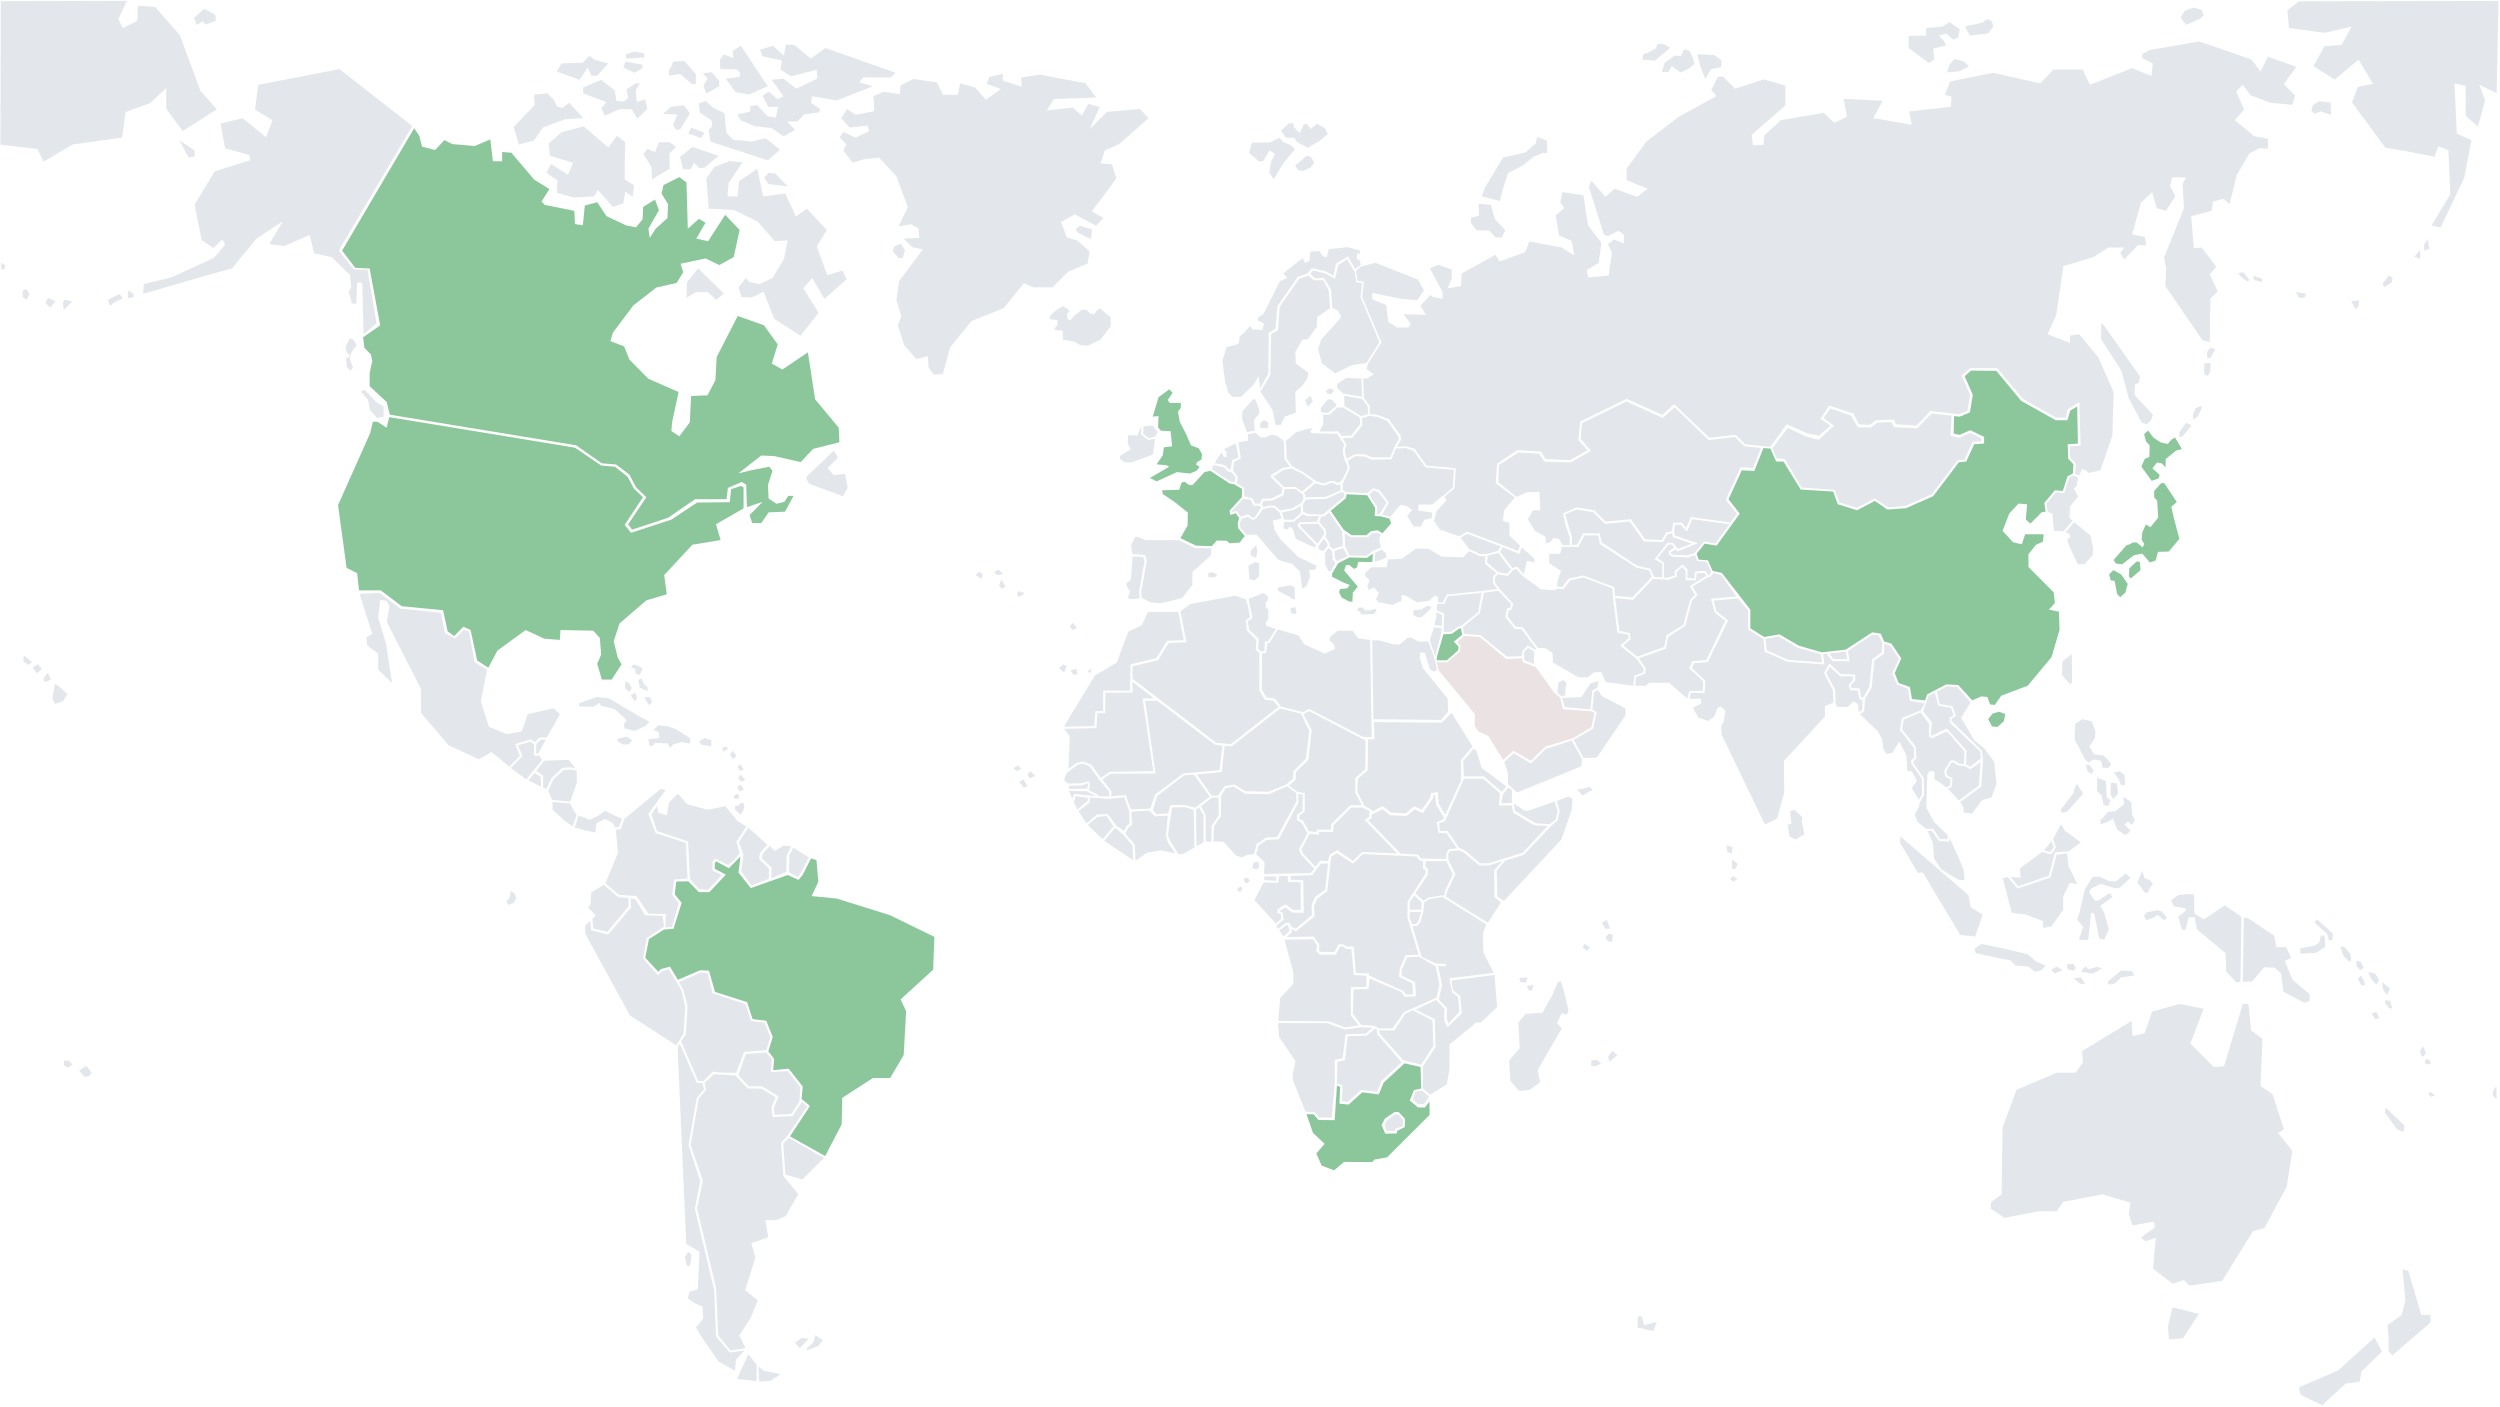 <svg xmlns="http://www.w3.org/2000/svg" width="949" height="534" viewBox="0 0 949 534">
  <g fill="none">
    <polygon fill="#E3E6EB" points="780.68 324.4 778.37 333.08 765.84 337.31 762.09 332.91 760.27 333.41 763.67 346.53 768.76 347.1 775.55 349.67 775.55 352.24 778.66 351.67 783.19 345.4 783.19 340.27 785.74 335.14 788.57 335.71 785.17 328.58 784.65 323.99"/>
    <polygon fill="#E3E6EB" points="851.76 348.29 851.39 372.73 854.91 372.54 859.54 367.13 863.43 367.32 865.93 369.56 866.76 376.46 874.72 380.66 876.76 379.91 876.76 377.39 870.37 372.07 867.22 364.79 869.72 363.58 867.87 359.57 864.17 359.48 863.24 355.19 853.43 348.57"/>
    <polygon fill="#E3E6EB" points="136.49 225.43 141.32 240.64 139.07 241.9 139.32 244.92 143.57 248.19 143.57 254.24 148.82 259.28 146.57 244.42 143.57 234.59 144.32 227.79 146.82 228.04 147.82 230.31 146.82 236.1 159.82 261.54 159.82 270.61 170.32 282.95 181.82 288.24 186.57 285.47 193.32 291.01 197.32 286.98 195.57 282.44 201.32 280.68 203.07 281.69 204.82 279.93 207.57 279.93 212.57 271.11 210.07 268.84 200.32 271.11 198.07 277.66 192.32 278.67 185.57 275.9 182.57 266.33 184.84 254.26 180.2 251.37 177.99 239.78 176.14 238.99 172.76 242.42 168.88 240.35 167.36 232.62 151.99 231.01 144.05 225.04"/>
    <polygon fill="#E3E6EB" points="516.77 143.66 511.17 143.46 507.62 145.63 507.57 147.24 509.87 149.41 517.02 150.62"/>
    <polygon fill="#E3E6EB" points="472.88 227.49 468.8 226.12 451.82 229.31 448.12 232.12 450.38 243.79 443.63 244.06 439.57 250.59 429.9 252.91 429.93 257.66 461.78 282.01 467.21 282.47 485.32 268.32 483.51 266.04 480.11 265.58 478.07 262.16 478.07 248.01 476.71 246.64 476.94 242.99 473.32 239.34 472.87 235.46 474.45 234.32 473.77 230.21"/>
    <polygon fill="#E3E6EB" points="447.29 232.28 435.74 232.28 433.48 237.3 428.27 239.81 423.97 251.45 415.59 256.47 403.82 275.86 415.37 275.63 415.82 269.93 418.76 269.93 418.76 262.17 428.95 262.17 429.18 252.13 438.92 249.85 443 243.23 449.34 243"/>
    <polygon fill="#E3E6EB" points="403.9 276.66 406.08 279.51 405.63 291.83 408.8 289.55 411.06 289.09 414.23 290.23 417.85 295.25 421.25 292.97 437.78 292.74 433.7 265.13 438.08 265.11 429.92 258.86 429.93 262.92 419.6 262.93 419.55 270.68 416.58 270.67 416.2 276.39"/>
    <polygon fill="#E3E6EB" points="409.12 290.32 405.18 293.18 404.28 294.78 404 296.38 405.45 297.42 410.29 297.35 413.4 296.51 413.75 298.04 413.47 300.06 416.44 301.52 417.06 302.22 421 302.36 421.14 300.62 417.54 296.3 413.53 290.87 411.04 289.83"/>
    <polygon fill="#E3E6EB" points="405.89 298.34 405.76 299.45 412.68 299.35 413.03 298.32 412.88 297.28 410.89 298.09"/>
    <polygon fill="#E3E6EB" points="405.79 300.22 407.03 303.23 407.72 301.37 416.13 302.25 412.49 300.38"/>
    <polygon fill="#E3E6EB" points="407.6 304.53 409 307.3 412.93 303.92 412.97 302.88 408.34 302.21"/>
    <polygon fill="#E3E6EB" points="409.42 307.94 412.46 312.62 416.42 309.18 420.48 309 423.86 313.49 426.73 315.38 427.81 313.28 428.77 312.74 428.7 308.12 426.79 302.64 420.93 303.29 413.68 302.71 413.64 304.57"/>
    <polygon fill="#E3E6EB" points="412.93 313.13 418.58 318.59 422.61 313.7 420.09 309.75 416.62 310.1"/>
    <polygon fill="#E3E6EB" points="419.17 319.19 430.15 326.53 429.89 320.97 426.57 317.06 423.33 314.19"/>
    <polygon fill="#E3E6EB" points="431.07 326.75 435.35 323.72 440.67 322.79 446.1 323.96 443.33 319.77 442.52 317.21 443.33 309.64 438.48 309.87 436.28 307.77 431.66 307.89 429.46 308.24 429.69 313.36 428.53 313.83 427.14 316.39 430.72 320.58"/>
    <polygon fill="#E3E6EB" points="418.46 295.84 421.54 293.73 438.66 293.63 434.7 266.09 439.22 265.96 461.09 282.65 464.03 283.07 462.92 292.35 449.17 293.6 438.56 301.52 436.63 306.94 429.26 307.25 427.38 301.84 421.73 302.24 421.95 300.47"/>
    <polygon fill="#E3E6EB" points="449.59 294.28 453.23 293.99 459.2 302.43 453.66 306.61 449.65 305.58 444.26 305.65 443.39 308.81 438.87 309.03 437.63 307.34 439.23 302.2"/>
    <polygon fill="#E3E6EB" points="459.89 302 462.44 301.94 464.74 298.49 468.6 297.8 472.71 300.31 481.48 300.56 488.26 297.8 490.81 295.61 491 292.73 495.73 287.96 496.98 277.43 493.87 270.91 485.91 268.97 467.49 283.33 464.88 283.08 463.76 293.05 454.36 293.99"/>
    <polygon fill="#E3E6EB" points="443.34 317.05 444.46 319.68 447.38 324.26 449 324.2 453.42 321.69 453.11 307.4 449.69 306.4 444.9 306.53"/>
    <polygon fill="#E3E6EB" points="454.22 321.25 456.9 319.68 456.84 309.33 455.1 306.51 453.98 307.45"/>
    <polygon fill="#E3E6EB" points="457.71 319.49 459.83 319.49 459.95 313.47 462.63 309.58 462.51 302.81 460.08 302.75 455.91 306.01 457.65 309.33"/>
    <polygon fill="#E3E6EB" points="460.57 319.37 464.49 319.56 469.22 324.83 471.52 325.46 473.32 324.58 476.06 324.2 476.99 320.38 480.72 317.93 484.76 317.74 492.16 304.13 492.04 301.06 488.62 298.43 481.78 301.44 472.63 301.31 468.27 298.55 465.16 299.24 463.54 302.06 463.42 310.02 460.81 313.72"/>
    <polygon fill="#E3E6EB" points="473.91 227.33 479.44 225.1 481.26 226.28 481.33 227.72 480.48 228.83 480.61 230.8 481.46 231.26 481.46 234.8 480.48 236.44 480.61 237.49 484.32 238.8 481.33 243.45 480.16 243.38 479.96 247.12 478.66 247.32 477.55 246.34 477.81 242.54 474.17 239 473.71 235.92 475.47 234.54"/>
    <polygon fill="#E3E6EB" points="479.05 248.03 480.61 247.77 481.07 244.17 481.85 244.17 485.04 238.93 492.91 241.22 495.06 244.56 502.8 248.1 506.83 246.4 506.44 244.7 504.68 243 504.88 241.82 507.74 239.4 513.4 239.4 515.55 242.28 520.1 242.94 520.69 279.83 517.31 279.7 496.89 269.08 494.68 270.33 486.29 268.23 484.01 265.22 480.69 264.76 479 261.75"/>
    <polygon fill="#E3E6EB" points="520.93 243.06 523.6 243.13 528.8 244.57 531.27 244.64 534.33 242.08 535.76 242.08 538.36 243.52 541.65 243.52 542.24 243.48 544.32 249.46 544.91 251.39 545.46 254.28 544.48 255 542.79 254.15 540.84 247.79 539.08 247.66 538.95 249.82 540.12 253.56 549.49 265.16 549.69 270.14 546.96 273.29 521.32 273"/>
    <polygon fill="#E3E6EB" points="491.79 296 491.92 293.05 496.66 288.44 497.93 277.12 494.77 271.08 496.98 269.95 518.38 281.1 518.25 292.04 514.48 295.25 514.48 300.89 516.95 305.67 512.59 305.67 505.37 312.81 505.18 314.97 499.85 314.9 499.78 315.88 496.74 315.48 494.66 311.55 493.1 310.78 493.3 309.58 495.26 308.08 495.26 301.06 492.55 300.64 489.28 298.21 491.79 296"/>
    <polygon fill="#E3E6EB" points="548.084 310.34 545.141 305.396 544.832 301.801 544.125 301.936 543.934 303.043 540.076 308.678 536.998 307.209 533.928 309.781 527.576 309.416 524.766 307.17 520.732 309.234 520.58 310.609 519.35 311.35 531.67 324.029 538.381 324.41 539.359 325.9 548.961 326.07 549.039 323.92 549.859 322.43 553.061 322.02 549.07 316.23 546.131 316.23 545.381 312.119 547.74 311.08"/>
    <polygon fill="#E3E6EB" points="551 270.609 547.311 274.33 521.51 274.1 521.789 280.67 519.33 280.6 519.15 292.43 515.42 295.641 515.27 300.58 517.961 305.891 520.91 307.631 520.865 308.045 524.885 305.986 527.951 308.436 533.59 308.76 536.848 306.031 539.734 307.406 542.984 302.658 543.258 301.082 545.734 300.611 546.119 305.082 548.596 309.242 554.6 296.33 554.6 288.48 558.961 283.34"/>
    <polygon fill="#E3E6EB" points="476.82 324.28 480.04 327.24 479.81 331.82 497.47 331.41 498.91 329.79 493.85 324.34 493.1 322.37 496.32 316.34 494.13 312.34 492.29 311.35 492.29 309.32 494.42 307.93 494.54 301.61 492.85 301.42 492.82 304.74 485.4 318.59 480.86 318.82 477.75 320.96"/>
    <polygon fill="#E3E6EB" points="555.71 294.7 555.46 288.81 559.42 284.19 560.49 285.01 562.44 291.53 571.8 298.5 570.1 300.59 563.25 294.7"/>
    <polygon fill="#E3E6EB" points="570.48 301.54 569.91 304.9 573.87 304.84 573.93 299.9 572.48 299.01"/>
    <polygon fill="#E3E6EB" points="548.49 311.76 555.77 295.56 563 295.6 569.41 301.17 568.96 305.76 573.93 305.76 574.44 308.52 582.48 313.33 587.44 313.58 578.01 323.71 565.06 327.7 561.85 327.7 556.13 322.82 553.87 321.87 549.49 315.42 546.6 315.46 546.26 312.5"/>
    <polygon fill="#E3E6EB" points="574.74 305.04 578.82 307.82 580.03 307.76 590.16 304.28 591.31 307.99 590.5 311.12 588.31 312.86 582.84 312.51 575.01 307.7"/>
    <polygon fill="#E3E6EB" points="598.62 299.65 600.75 302.03 603.63 300.29 604.67 299.94 603.35 298.66 600.82 299.41"/>
    <polygon fill="#E3E6EB" points="590.97 304.05 595.34 302.37 596.89 303.3 596.72 307.18 592.69 318.66 570.88 342.02 568.35 340.28 568.18 330.42 571.46 326.65 578.42 324.5 588.63 313.72 591.3 311.34 592.05 307.86"/>
    <polygon fill="#E3E6EB" points="494.66 324.05 499.32 329.09 501.16 326.71 504.09 326.83 504.72 324.51 507.6 322.71 513.58 326.83 517.03 323.41 530.42 324 518 311.18 519.67 310.14 519.9 307.88 517.08 306.55 512.94 306.55 506.27 313.16 506.04 315.88 500.75 315.71 500.58 316.87 497.13 316.52 494.02 322.43"/>
    <polygon fill="#E3E6EB" points="469.74 337.15 470.89 336.57 471.75 337.27 470.89 338.6 469.85 338.19"/>
    <polygon fill="#E3E6EB" points="472.05 333.5 473.78 333.21 474.36 334.31 473.5 335.24 472.64 335.12"/>
    <polygon fill="#E3E6EB" points="475.84 327.41 475.38 329.38 476.76 330.13 478.08 329.14 477.62 327.11"/>
    <polygon fill="#E3E6EB" points="485.39 332.63 485.27 335.12 479.63 335 476.18 341.67 484.29 350.54 486.3 348.86 486.24 347.12 484.86 346.48 484.86 345.26 487.97 343.29 490.73 345.38 493.78 345.44 493.72 334.95 488.89 334.72 488.83 332.52"/>
    <polygon fill="#E3E6EB" points="479.99 332.69 479.93 334.08 484.47 334.31 484.41 332.74"/>
    <polygon fill="#E3E6EB" points="490 332.52 489.94 333.97 494.72 334.09 494.89 346.5 490.52 346.38 487.99 344.41 486.03 345.51 485.94 346.06 486.95 346.55 487.24 349.1 484.54 351.42 485.12 352.64 488.11 350.32 489.55 350.32 490.01 351.71 491.91 352.52 498.01 347.36 497.89 343.59 499.16 340.52 503.07 337.62 504.12 327.81 501.34 327.82 498.12 332.23"/>
    <polygon fill="#E3E6EB" points="485.55 353.23 487.29 355.49 489.54 353.36 488.88 351.15 488.32 351.11"/>
    <polygon fill="#E3E6EB" points="488.38 355.71 498.69 355.53 500.78 358.5 500.7 360.69 501.47 361.39 506.59 361.39 508.06 358.5 510.15 358.5 511 359.36 513.87 359.28 514.72 369.36 519.68 369.52 519.68 370.3 533.01 376.31 533.63 377.48 536.42 377.48 536.11 373.26 531.07 370.84 531.38 367.64 533.55 362.56 538.51 362.4 534.25 348.26 534.33 342.25 541.07 331.71 541.15 330.23 540.14 329.68 540.18 326.82 538.95 326.71 537.71 325.13 517.36 324.21 513.63 327.84 507.52 323.82 505.37 325.14 503.81 338.27 499.95 341.25 498.79 343.89 499 347.8 492.04 353.49 490.19 352.65 490.44 353.74"/>
    <polygon fill="#E3E6EB" points="536.82 339.9 539.63 342.49 539.51 345.26 535.15 345.35 535.15 342.29"/>
    <polygon fill="#E3E6EB" points="535.21 346.21 539.48 346.12 538.37 349.86 537.29 350.8 535.97 350.8 535.03 348.27"/>
    <polygon fill="#E3E6EB" points="537.3 339.09 540.33 341.93 542.23 340.72 547.37 339.88 548.25 339.97 548.58 338.02 551.48 331.92 549.04 326.84 541.13 326.89 541.08 328.98 542.14 330 541.98 332.09"/>
    <polygon fill="#E3E6EB" points="549.83 326.52 552.49 331.71 549.3 338.4 548.88 340.43 564.81 350.28 569.75 342.52 567.25 340.49 567.2 330.27 570.33 326.85 565.34 328.51 561.57 328.56 555.67 323.58 553.81 322.78 550.36 323.1 549.75 324.12"/>
    <polygon fill="#E3E6EB" points="549.57 371.42 567.04 369.28 563.11 361.68 562.9 354.4 564.17 350.92 547.55 340.48 542.34 341.34 540.53 342.68 540.37 345.73 539.2 349.96 537.98 351.41 536.23 351.57 539.58 363.18 545.05 365.75 548.82 365.86"/>
    <polygon fill="#E3E6EB" points="513.55 384.7 516.72 389.1 521.63 389.4 523.37 390.36 528.51 390.42 532.94 384.21 545.32 378.67 546.4 373.79 544.96 366.8 538.5 363.12 534.19 363.42 532.04 368.18 532.1 370.35 537.18 372.82 537.48 378.19 533.11 378.43 532.03 376.62 519.89 371.44 519.53 375.42 513.79 375.6"/>
    <polygon fill="#E3E6EB" points="487.62 356.71 491.03 369.44 490.95 373.46 485.96 378.82 485.21 387.53 504.41 387.7 510.65 389.96 515.8 389.29 512.8 385.53 512.81 374.79 518.71 374.54 518.71 370.35 513.92 370.15 512.96 360.23 510.94 360.26 509.85 359.28 508.66 359.34 507.08 362.4 501 362.4 499.59 360.98 500.01 358.97 498.35 356.54"/>
    <polygon fill="#E3E6EB" points="546.16 379.4 549.27 382.65 549.21 386.81 549.81 388.56 553.94 384.1 553.46 378.43 551.25 376.74 549.28 366.79 545.87 366.67 547.42 373.84"/>
    <polygon fill="#E3E6EB" points="540.17 413.28 542.86 415.51 549.2 411.65 550.22 405.92 550.22 396.46 560.39 388.14 562.13 388.2 568.29 382.29 567.33 370.11 551 372.17 551.48 375.85 554.29 378.02 554.95 384.65 549.45 390.02 548.13 387.01 548.37 383.03 545.2 379.59 537.42 383.21 544.66 386.89 544.9 397.62 540.11 404.73"/>
    <polygon fill="#E3E6EB" points="523.66 392.3 532.63 402.43 539.51 404.18 544.12 396.95 543.76 387.37 536.28 383.51 533.47 384.78 529.28 391.17 523.48 391.11"/>
    <polygon fill="#E3E6EB" points="495.55 421.96 498.9 422.2 500.87 424.19 505.54 424.25 506.68 410.99 506.68 402.31 509.67 401.71 510.81 392.61 518.41 392.37 521.1 390.14 516.55 389.96 510.39 390.8 503.75 388.39 485.09 388.39 485.57 393.69 491.79 402.85 490.71 407.55 490.77 410.02"/>
    <polygon fill="#E3E6EB" points="507.51 411.23 509.66 411.89 509.36 418.04 511.57 418.34 516.65 413.76 522.75 414.42 524.37 410.32 532.09 403.27 522.82 392.6 522.7 390.85 521.68 390.55 518.87 393.14 511.57 393.32 510.55 402.42 507.68 403.08"/>
    <polygon fill="#E3E6EB" points="539.87 414 537.36 414.42 536.28 417.37 538.2 419.12 540.53 419.12 542.5 416.29"/>
    <polygon fill="#E3E6EB" points="526.41 425.39 529.46 423.04 530.9 423.1 532.64 425.27 532.46 427.44 529.53 428.52 529.53 429.36 526.3 429.18 525.52 426.83"/>
    <path fill="#8CC79C" d="M533.16,403.63 L525.26,410.93 L523.38,415.44 L517.12,414.66 L511.91,419.29 L508.45,418.95 L508.73,412.55 L507.5,412.12 L506.64,425.21 L500.5,425.15 L498.65,422.97 L495.94,422.94 L498.41,430.03 L502.82,434.2 L499.67,437.87 L501.71,442.47 L506.43,444.27 L510.19,441.07 L520.96,441.13 L521.73,440.17 L526.51,439.33 L542.68,423.23 L542.62,418.16 L540.89,420.4 L538.3,420.4 L535.15,417.76 L536.75,413.78 L539.5,413.22 L539.25,405.04 L533.16,403.63 L533.16,403.63 Z M529.37,422.13 L530.88,422.07 L533.33,424.73 L533.26,427.81 L530.39,429.26 L530.21,430.28 L525.83,430.33 L524.46,427.03 L525.71,424.61 L529.37,422.13 L529.37,422.13 Z"/>
    <polygon fill="#E3E6EB" points="320.13 50.07 318.77 52.24 321.22 54.69 320.13 57.14 323.67 61.76 328.02 60.4 333.73 59.86 340.26 66.93 344.61 78.62 341.08 85.96 345.97 85.14 348.69 86.77 348.96 90.31 342.98 90.58 346.24 93.84 350.32 94.66 341.35 106.62 340.26 113.96 342.16 119.94 340.8 123.48 343.25 131.09 347.87 136.26 349.23 135.99 352.22 135.17 352.49 139.52 354.39 142.24 357.92 141.97 360.64 131.91 368.8 121.85 381.04 116.96 388.65 107.44 392.18 109.07 399.52 109.07 405.5 103.09 412.84 100.1 413.66 95.48 409.04 91.4 404.96 90.04 402.78 84.33 407.95 81.34 416.11 85.69 418.83 82.7 414.48 80.25 423.73 67.74 422.1 62.3 417.75 62.03 419.38 57.14 424.82 54.69 435.97 44.9 432.71 41.37 420.2 42.46 413.67 48.99 417.48 40.56 413.13 39.47 410.68 43.82 407.15 40.83 397.36 41.92 400.08 37.57 416.12 37.03 412.04 31.59 394.64 28.33 387.57 29.42 387.84 32.96 380.5 30.51 380.77 28.06 375.6 29.15 374.51 31.87 379.95 33.77 374.24 37.85 370.16 33.23 364.45 31.6 363.63 35.95 357.92 35.95 355.74 31.33 346.77 29.97 341.88 32.42 341.61 35.68 335.36 34.86 331.55 36.49 331.82 40.3 331.82 42.2 324.75 43.56 321.49 41.39 319.31 44.92 322.57 48.46 329.37 47.64 329.91 49.82 324.74 52.27"/>
    <polygon fill="#E3E6EB" points="341.89 92.49 343.52 94.94 342.7 97.93 341.07 97.93 338.89 95.48 339.43 93.58"/>
    <polygon fill="#E3E6EB" points="409.87 85.69 414.49 87.05 414.22 90.86 409.33 88.41 408.24 87.05"/>
    <polygon fill="#E3E6EB" points="760.17 427.98 759.82 453.36 755.92 456.22 755.57 458.72 760.89 462.29 774.02 459.79 780.76 459.79 783.24 456.21 798.14 453.35 808.78 456.57 808.07 460.86 809.49 465.15 817.65 463.72 818 465.86 812.68 469.79 814.45 471.22 818.35 469.79 817.29 481.59 824.74 487.31 829 485.88 831.13 488.02 843.55 486.23 855.26 467.28 859.52 466.21 868.03 450.48 870.16 436.9 864.84 430.11 866.97 428.68 862.71 415.45 858.1 412.23 858.81 394.36 854.55 391.14 853.49 381.13 851.36 381.13 844.26 404.72 840.36 405.08 831.49 396.14 836.46 382.91 827.24 381.12 816.95 383.98 814.11 392.2 809.5 393.27 809.15 387.55 790.35 398.99 790.7 403.28 787.86 407.21 780.76 407.21 765.5 413.64"/>
    <polygon fill="#E3E6EB" points="824.74 496.26 822.97 503.41 823.32 508.41 828.64 508.05 834.67 498.76"/>
    <polygon fill="#E3E6EB" points="912.02 481.96 913.08 493.76 911.66 499.12 906.34 503.05 906.69 507.7 906.69 512.7 908.11 514.49 922.66 501.98 922.66 499.12 919.11 499.12 914.14 482.32"/>
    <polygon fill="#E3E6EB" points="901.38 507.7 904.22 513.06 896.41 520.57 895.7 524.5 890.38 525.21 881.51 533.43 873.35 529.5 872.64 526.64 887.54 520.21"/>
    <polygon fill="#E3E6EB" points="905.64 420.47 905.29 422.26 909.9 428.69 912.38 429.76 912.73 427.26"/>
    <polygon fill="#E3E6EB" points="721.48 317.57 721.2 319.85 727.99 331.26 729.97 331.26 744.12 354.93 749.78 355.5 752.61 347.23 748.08 344.38 747.23 339.82"/>
    <polygon fill="#E3E6EB" points="763.14 332.92 766.16 336.41 777.74 332.4 780.03 323.56 785.19 323.19 789.91 319.77 783.79 315.31 782.39 312.86 779.37 318.43 780.48 321.63 778.64 324.3 775.17 323.41 766.76 329.58 766.98 333.15"/>
    <polygon fill="#E3E6EB" points="778.77 319.25 775.89 322.74 778.25 323.48 779.58 321.62"/>
    <polygon fill="#E3E6EB" points="788.53 349.11 790.79 351.88 789.32 356.04 789.32 356.83 792.66 356.83 793.84 346.43 794.92 346.73 796.88 356.23 798.75 356.73 800.52 352.67 798.75 346.53 797.28 343.86 801.9 340.49 800.82 339 796.4 341.87 795.22 341.87 793.06 338.7 793.75 337.31 797.39 335.53 802.89 337.21 804.56 337.11 808.69 333.25 807.02 331.57 803.19 334.54 800.73 334.54 797 332.76 794.35 332.86 791.4 337.61 789.53 345.83"/>
    <polygon fill="#E3E6EB" points="813.19 330.5 811.32 335.05 814.27 338.91 815.25 338.91 816.53 336.34 817.22 335.45 815.94 334.06 814.07 333.37"/>
    <polygon fill="#E3E6EB" points="818.99 345.45 814.96 346.34 813.78 347.63 814.76 349.31 817.41 348.32 819.08 347.33 821.54 349.31 822.62 348.42 820.66 346.04"/>
    <polygon fill="#E3E6EB" points="752.17 358.32 749.42 360.2 750.01 361.78 758.76 363.76 763.18 364.55 765.05 366.53 770.06 366.93 772.42 368.91 774.58 368.41 776.55 366.63 772.91 364.95 769.77 362.28 761.61 360.3"/>
    <polygon fill="#E3E6EB" points="780.77 366.93 778.61 368.12 779.89 369.51 783.03 368.32"/>
    <polygon fill="#E3E6EB" points="784.5 366.04 784.89 367.92 787.15 368.51 788.03 367.42 787.05 365.93"/>
    <polygon fill="#E3E6EB" points="789.91 370.99 787.16 371.39 789.62 373.47 791.58 373.47"/>
    <polygon fill="#E3E6EB" points="790.69 367.72 790.1 368.91 794.52 369.6 797.96 367.62 796 367.03 792.86 367.92 791.68 366.93"/>
    <polygon fill="#E3E6EB" points="805.14 368.42 800.03 372.68 800.52 373.77 802.68 373.37 805.23 370.99 810.24 370.3 809.26 368.62"/>
    <polygon fill="#E3E6EB" points="879.48 349 878.6 350.25 883.41 354.51 884.07 357.01 885.38 356.86 885.53 354.29 884.07 352.97"/>
    <polygon fill="#E3E6EB" points="881.89 355.03 880.94 355.25 880.36 357.82 878.54 359 873.07 359.96 873.29 362.02 879.05 361.73 882.7 359.45 882.48 355.48"/>
    <polygon fill="#E3E6EB" points="888.38 359.51 889.62 362.96 891.81 365.09 892.47 364.5 892.25 362.22 889.77 359.21"/>
    <polygon fill="#E3E6EB" points="894.43 364.65 894.58 366.93 895.97 368.25 897.28 367.44 896.11 365.01"/>
    <polygon fill="#E3E6EB" points="896.18 370.31 895.01 371.56 896.25 373.84 897.71 374.28 897.64 372.74"/>
    <polygon fill="#E3E6EB" points="899.03 368.99 900.05 371.49 902.02 373.84 903.11 372.08 901.65 369.58"/>
    <polygon fill="#E3E6EB" points="904.14 372.74 904.72 375.83 906.11 377.74 907.28 375.32"/>
    <polygon fill="#E3E6EB" points="905.74 379.65 905.23 380.53 906.91 382.74 908.08 382.81 907.35 379.94"/>
    <polygon fill="#E3E6EB" points="902.02 384.05 900.27 384.86 901.8 386.99 903.11 386.25"/>
    <polygon fill="#E3E6EB" points="919.87 397.22 918.63 398.88 919.15 400.75 919.77 401.17 920.9 399.71"/>
    <polygon fill="#E3E6EB" points="920.49 402.31 920.59 403.66 921.93 404.08 922.86 403.56 921.93 402.1"/>
    <polygon fill="#E3E6EB" points="922.45 414.37 921.83 415.31 922.76 416.35 924.31 415.83"/>
    <polygon fill="#E3E6EB" points="947.62 412.29 946.38 413.95 946.28 415.82 947.72 417.28"/>
    <polygon fill="#E3E6EB" points="788.37 297.53 787.51 299.17 787.03 301.19 782.25 307.26 782.54 308.51 784.55 308.22 790.76 301.28"/>
    <polygon fill="#E3E6EB" points="796.11 295.22 796.01 300.23 797.83 302.06 798.5 305.62 800.32 306.01 801.18 303.79 799.75 302.73 799.37 296.47"/>
    <polygon fill="#E3E6EB" points="801.28 297.15 801.18 301.58 802.23 303.31 804.05 301.19 803.57 297.34"/>
    <polygon fill="#E3E6EB" points="802.42 293.29 804.24 295.7 805.1 298.01 806.73 298.01 806.44 294.06 804.62 292.81"/>
    <polygon fill="#E3E6EB" points="805.96 302.35 806.34 305.24 802.99 307.94 800.22 308.23 797.26 311.41 797.36 312.86 800.13 311.99 802.04 310.74 803.67 314.88 806.54 316.9 807.69 316.51 808.74 315.26 806.45 312.95 807.79 311.89 809.32 313.14 810.37 311.41 809.32 309.29 809.13 304.57"/>
    <polygon fill="#E3E6EB" points="790.38 272.97 787.8 274.8 787.51 280.58 791.53 288.38 792.87 289.44 794.59 288.28 797.55 288.76 798.12 291.36 800.32 291.55 801.37 290.11 800.03 288.28 798.4 286.74 794.96 286.36 793.14 283.37 795.24 280.19 795.43 277.4 794 273.84"/>
    <polygon fill="#E3E6EB" points="791.72 290.21 792.48 292.91 793.82 293.78 794.78 292.53 793.25 290.41"/>
    <polygon fill="#8CC79C" points="758.83 270.17 756.44 270.84 754.72 272.96 756.15 275.75 758.25 275.94 760.64 273.82 761.21 271.03"/>
    <polygon fill="#E3E6EB" points="786.46 248.31 782.92 251.01 782.73 256.21 785.79 259.77 786.55 259.1"/>
    <polygon fill="#8CC79C" points="802.23 216.42 800.6 218.06 801.27 220.37 802.7 220.47 803.66 225.48 804.81 226.73 806.82 224.9 807.68 221.62 805.19 218.06"/>
    <polygon fill="#8CC79C" points="811.03 213.15 808.26 215.75 808.16 218.74 808.83 219.61 812.56 216.43 812.27 213.25"/>
    <polygon fill="#8CC79C" points="807.2 206.98 802.32 212.57 803.18 213.92 805.57 214.21 810.06 210.74 813.22 210.16 816.09 213.53 818.29 212.76 819.15 209.48 823.26 209.38 827.28 204.56 825.18 196.56 824.22 192.32 826.32 190.59 821.54 183.37 820.3 183.47 817.72 186.36 817.72 188.77 818.87 190.12 819.25 196.48 816.29 200.14 814.57 199.08 813.23 202.07 812.94 204.86 813.99 206.5 813.32 207.75 811.12 205.92 809.59 205.92 808.25 206.69"/>
    <polygon fill="#8CC79C" points="815.43 163.44 813.9 164.79 814.67 167.68 816.01 169.03 815.91 173.46 814.19 174.13 812.85 177.12 816.77 182.51 819.35 181.64 819.83 180.29 817.06 177.79 818.78 175.57 820.6 175.86 822.03 177.4 822.13 174.22 826.05 171.04 828.25 170.46 826.43 167.38 825.57 166.03 824.14 166.99 822.9 168.53 820.22 167.95 817.45 166.12"/>
    <polygon fill="#E3E6EB" points="829.86 160.45 827.18 164.21 827.37 166.04 828.71 165.46 831.86 161.51"/>
    <polygon fill="#E3E6EB" points="833.4 154.96 832.44 157.56 832.54 159.29 834.17 158.23 835.7 155.15 835.7 154"/>
    <polygon fill="#E3E6EB" points="839.04 132.03 837.8 133.57 837.9 135.98 839.05 135.88 840.96 132.51"/>
    <polygon fill="#E3E6EB" points="836.75 137.91 836.75 142.15 838.09 142.63 839.05 141.09 839.05 137.82"/>
    <polygon fill="#E3E6EB" points="797.64 122.59 797.55 128.76 805.29 140.71 808.06 151.11 812.94 160.36 814.85 161.03 816.48 159.68 817.24 157.46 810.26 149.85 810.45 145.9 811.98 145.23 812.36 142.92 798.69 123.56"/>
    <polygon fill="#E3E6EB" points="851.57 103.42 849.66 103.61 850.81 105.25 853.2 106.89 853.87 106.12"/>
    <polygon fill="#E3E6EB" points="855.29 104.58 855.58 106.22 858.54 107.09 858.83 105.93"/>
    <polygon fill="#E3E6EB" points="871.54 110.87 872.79 113.11 874.87 112.97 875.29 111.43"/>
    <polygon fill="#E3E6EB" points="892.51 114.37 894.18 117.45 895.43 116.05 895.43 113.95"/>
    <polygon fill="#E3E6EB" points="906.81 104.57 904.45 107.65 905 109.05 907.92 107.23 908.2 105.41"/>
    <polygon fill="#E3E6EB" points="918.61 94.92 916.53 97.44 918.75 98.28"/>
    <polygon fill="#E3E6EB" points="921.53 90.72 920.14 92.96 920.28 95.2 922.22 94.36"/>
    <polygon fill="#E3E6EB" points="880.29 38.39 877.93 39.93 877.37 41.89 878.48 43.15 880.98 42.31 883.48 43.15 884.87 43.57 884.73 38.95"/>
    <polygon fill="#E3E6EB" points="68.17 53.35 71.63 59.82 73.85 59.32 73.85 57.08"/>
    <polygon fill="#E3E6EB" points="882.4 17.54 878.18 25.11 886.26 30.22 895.31 22.63 900.81 31.8 895.07 32.98 892.8 38.86 905.51 56.08 913.16 57.35 924.19 59.52 925.55 55.52 929.4 57 930.13 73.75 923 85.62 926.44 86.37 935.42 67.45 938.15 53.29 932.61 50.7 931.72 31.7 935.99 32.53 935.95 43.96 940.61 48.03 943.33 38.1 941.15 32.2 947.73 35.35 948.42 .36 872.66 .5 868.3 3.85 868.89 10.62 882.32 12.46 892.63 10.11 888.93 17.03"/>
    <polygon fill="#E3E6EB" points=".17 54.95 14.18 56.52 16.52 61.36 27.68 54.82 46.36 52.21 47.66 42.54 57 39.14 63.1 33.39 63.1 41.23 69.33 49.73 82.3 41.5 76.07 34.44 68.29 13.4 58.94 2.67 52.32 2.15 52.06 7.9 46.61 10.65 44.92 7.25 48.16 .32 .3 .45"/>
    <polygon fill="#E3E6EB" points="77.49 3.32 73.6 6.85 74.77 9.46 76.85 8.02 78.02 9.33 81.9 7.9 81.77 5.68"/>
    <polygon fill="#E3E6EB" points="48.66 110.26 48.49 113.27 50.65 112.77 50.65 111.43"/>
    <polygon fill="#E3E6EB" points="45.34 111.6 41.02 113.78 41.69 116.12 43.35 114.78 46.67 113.27"/>
    <polygon fill="#E3E6EB" points="27.39 114.44 24.4 113.77 23.9 115.11 24.23 117.62"/>
    <polygon fill="#E3E6EB" points="21.07 114.28 18.24 113.11 17.24 114.95 19.07 116.79"/>
    <polygon fill="#E3E6EB" points="11.27 111.6 9.94 109.76 8.61 110.26 8.61 112.77 10.11 113.77"/>
    <polygon fill="#E3E6EB" points=".47 99.71 2.13 100.88 1.63 102.22 .47 102.22"/>
    <polygon fill="#E3E6EB" points="621.76 499.62 621.61 503.91 627.55 505.29 628.92 501.76 626.79 502.37 624.05 502.98 623.29 499.76"/>
    <polygon fill="#E3E6EB" points="612.01 398.99 610.49 400.98 610.79 403.13 613.99 400.52"/>
    <polygon fill="#E3E6EB" points="606.38 402.37 604.1 402.52 603.95 404.51 605.47 404.82 607.75 403.75"/>
    <polygon fill="#E3E6EB" points="591.3 372.92 589.17 377.98 585.52 384.42 579.13 384.88 576.39 388.1 576.85 397.92 572.89 402.52 573.35 410.34 576.7 414.17 580.66 413.71 584.62 410.79 583.71 406.19 592.84 390.39 591.01 388.4 592.84 384.57 594.82 385.18 595.43 383.65 593.6 375.83 592.53 372.61"/>
    <polygon fill="#E3E6EB" points="576.69 371.23 577.15 372.76 579.13 373.07 579.89 371.08"/>
    <polygon fill="#E3E6EB" points="579.58 374.3 580.34 375.99 581.56 375.99 582.17 373.84"/>
    <polygon fill="#E3E6EB" points="601.35 358.34 600.74 359.57 602.41 360.95 603.63 359.57"/>
    <polygon fill="#E3E6EB" points="609.88 349.14 608.05 350.37 609.42 352.52 611.25 352.52"/>
    <polygon fill="#E3E6EB" points="610.64 354.51 609.42 355.89 610.33 357.27 612 357.58 612.15 354.66"/>
    <polygon fill="#E3E6EB" points="655.4 320.76 655.7 323.37 657.37 323.98 657.67 321.68"/>
    <polygon fill="#E3E6EB" points="657.53 326.28 657.38 329.5 658.6 330.11 659.67 327.96"/>
    <polygon fill="#E3E6EB" points="657.84 332.57 656.77 333.64 657.99 334.71 659.51 333.64"/>
    <polygon fill="#E3E6EB" points="371.64 217.02 370.28 218.39 372.72 219.76 372.99 217.85"/>
    <polygon fill="#E3E6EB" points="378.97 216.2 377.34 217.29 378.7 218.38 380.87 217.83"/>
    <polygon fill="#E3E6EB" points="380.05 220.03 379.24 222.22 380.32 223.59 381.68 222.5"/>
    <polygon fill="#E3E6EB" points="386.56 224.4 386.02 225.77 386.83 226.59 389 225.22"/>
    <polygon fill="#E3E6EB" points="407.18 236.42 406.1 237.79 407.18 239.16 408.81 238.34"/>
    <polygon fill="#E3E6EB" points="414.62 253.73 412.87 254.74 413.68 255.56"/>
    <polygon fill="#E3E6EB" points="408.54 253.92 406.37 254.47 407.45 256.11 409.08 256.11"/>
    <polygon fill="#E3E6EB" points="403.38 252.28 402.02 253.65 403.92 255.29 405 252.83"/>
    <polygon fill="#E3E6EB" points="386.56 290.54 384.66 291.63 386.02 292.72 387.65 291.9"/>
    <polygon fill="#E3E6EB" points="391.23 292.74 389.99 293.84 390.87 295.47 392.99 294.52"/>
    <polygon fill="#E3E6EB" points="388.52 295.83 386.93 296.78 388.64 299.07 389.99 298.36"/>
    <polygon fill="#E3E6EB" points="9 248.7 8.86 251.03 10.9 252.4 12.12 251.31"/>
    <polygon fill="#E3E6EB" points="14.29 252.13 12.39 253.5 14.02 255.55 15.92 253.91"/>
    <polygon fill="#E3E6EB" points="18.1 255.41 16.47 257.6 17.01 258.97 19.32 257.88"/>
    <polygon fill="#E3E6EB" points="20.81 259.65 19.86 265.12 20.81 267.17 23.93 266.21 25.56 263.47 22.16 260.32"/>
    <polygon fill="#E3E6EB" points="26.25 402.68 24.35 402.54 24.21 404.32 25.7 405.28 27.47 404.19"/>
    <polygon fill="#E3E6EB" points="32.77 404.6 30.05 406.38 32.09 408.84 33.86 408.43 34.81 407.2"/>
    <polygon fill="#E3E6EB" points="275.6 283.37 274.1 283.99 274.63 285.32 276.39 284.17 276.04 283.81"/>
    <polygon fill="#E3E6EB" points="278.07 284.88 277.19 286.75 278.25 288.17 279.57 287.02"/>
    <polygon fill="#E3E6EB" points="281.07 290.03 280.01 291.01 280.8 292.61 282.3 292.17"/>
    <polygon fill="#E3E6EB" points="280.98 294.03 280.27 295.54 281.42 296.78 282.92 295.98"/>
    <polygon fill="#E3E6EB" points="281.07 297.85 279.84 298.74 280.81 300.52 282.4 299.63"/>
    <polygon fill="#E3E6EB" points="279.57 301.31 278.42 302.46 278.86 303.17 280.27 303.17 280.71 302.01"/>
    <polygon fill="#E3E6EB" points="281.24 304.78 280.18 305.76 279.03 305.94 279.03 307.36 281.15 309.31 282.03 307.89 282.56 306.29 282.38 304.96"/>
    <polygon fill="#E3E6EB" points="270.05 281.06 267.41 280.17 265.29 281.5 266.35 282.74 269.96 283.27"/>
    <polygon fill="#E3E6EB" points="249.87 275.38 248.2 277.09 250.11 277.87 250.39 280.26 246.16 280.63 246.59 282.93 247.82 283.02 248.53 281.96 253.47 282.12 254.36 283.83 255.5 282.49 258.83 281.59 261.76 282.21 262.1 280.44 256.82 276.99 253.4 275.71"/>
    <polygon fill="#E3E6EB" points="262.11 280.44 256.82 276.98 254.32 276.13 253.48 282.13 254.36 283.82 255.51 282.49 258.86 281.6 261.77 282.22"/>
    <polygon fill="#E3E6EB" points="249.86 275.38 253.3 275.74 252.89 279.96 252.55 282.18 248.54 281.96 247.83 283.03 246.6 282.94 246.16 280.63 250.39 280.28 250.13 277.88 248.19 277.08"/>
    <polygon fill="#E3E6EB" points="306.95 508.18 304.32 507.89 301.7 509.65 303.6 511.71"/>
    <polygon fill="#E3E6EB" points="309.57 506.86 308.7 509.65 306.22 511.85 306.37 512.58 310.6 510.96 312.35 508.76"/>
    <polygon fill="#E3E6EB" points="405.36 117.31 403.4 116.2 400.76 117.87 398.49 119.97 398.55 121.14 401.49 121.51 401.31 123.61 400.27 124.66 400.52 125.34 403.46 125.53 403.46 128.93 407.69 129.67 410.2 131.09 413.02 131.21 417.86 128.8 421.6 123.86 421.66 120.52 419.39 118.6 417.49 116.99 416.63 117.61 415.34 119.28 413.87 119.09 412.4 117.48 410.5 117.66 407.74 119.95 406.08 121.74 405.16 120.94 405.1 118.96 406.02 118.34"/>
    <polygon fill="#E3E6EB" points="487.26 53.96 485.61 52.3 481.95 54.08 475.23 54.08 474.17 58 477.94 61.33 479.59 61.09 481.95 57.05 483.95 58.48 482.53 61.33 481.82 65.49 483.47 68.1 487.01 62.16 491.61 56.57 489.84 55.03"/>
    <polygon fill="#E3E6EB" points="489.26 46.83 486.31 49.56 488.08 52.29 491.26 52.29 492.56 54.07 496.45 56.09 500.93 53.48 504 50.87 502.94 48.73 499.87 46.95 497.63 48.97 496.1 47.07 494.92 47.19 493.39 50.52 491.15 48.26 490.91 46.72"/>
    <polygon fill="#E3E6EB" points="495.98 59.07 493.62 61.21 491.62 62.75 492.56 64.41 494.45 65 497.52 63.57 498.94 61.79 497.64 59.65"/>
    <polygon fill="#E3E6EB" points="583.49 51.98 582.97 54.41 579.01 57.88 570.57 59.79 563.68 71.24 562.47 74.54 569.36 76.28 570.39 72.12 572.46 65.7 577.8 62.92 582.28 59.45 585.55 58.06 587.27 58.06 587.27 53.38"/>
    <polygon fill="#E3E6EB" points="561.28 77.31 565.93 77.83 567.48 83.21 571.44 87.37 570.06 90.15 567.65 90.15 565.41 87.55 560.42 87.38 558.35 84.6 558.35 82.69 561.45 81.82"/>
    <polygon fill="#E3E6EB" points="633.95 18.15 631.71 16.76 629.13 16.76 628.61 18.32 625.86 19.88 623.79 20.57 623.45 22.65 628.27 23"/>
    <polygon fill="#E3E6EB" points="639.28 18.67 638.07 21.27 635.66 21.1 631.87 23.88 630.84 27.35 633.25 27.35 634.63 25.09 637.9 27.52 641 26.13 643.24 24.22 642.38 21.27 641.17 19.19"/>
    <polygon fill="#E3E6EB" points="644.28 20.58 645.49 25.44 647.38 29.95 649.45 26.31 653.41 25.44 653.41 22.84 650.83 20.93"/>
    <polygon fill="#E3E6EB" points="738.76 12.8 741.45 15.06 743.36 14.27 743.92 11.1 740 8.39 737.42 10.09 731.14 10.66 731.14 13.49 724.52 13.6 724.52 18.23 732.26 23.99 734.28 22.52 733.83 18.45 738.77 17.21 737.76 15.29 735.97 13.48"/>
    <polygon fill="#E3E6EB" points="745.94 10.09 747.73 13.48 754.69 12.69 756.6 10.2 756.15 8.05 754.24 7.26 752.45 8.62 747.29 9.75"/>
    <polygon fill="#E3E6EB" points="745.49 23.31 742.01 22.41 740 24.56 739.1 27.5 743.81 27.05 747.4 25.24"/>
    <polygon fill="#E3E6EB" points="835.68 3.76 832.76 2.86 829.4 4.1 827.72 6.59 829.85 9.42 835.46 6.93 836.58 5.69"/>
    <polygon fill="#E3E6EB" points="679.54 308.05 679.79 310.77 680.04 312.75 678.57 313 679.31 317.45 681.52 318.69 684.95 316.71 683.97 312.02 684.22 310.29 681.03 307.33"/>
    <polygon fill="#E3E6EB" points="219.85 266.92 219.85 268.19 225.17 268.29 227.68 266.83 228.07 267.9 233.29 269.17 237.93 273.36 236.87 274.82 237.06 276.48 240.93 277.45 244.8 275.7 246.54 273.95 244.03 272.68 231.08 265.08 226.54 264.59"/>
    <polygon fill="#E3E6EB" points="238.61 259.13 237.35 258.74 237.25 261.17 238.8 262.73 239.86 261.17"/>
    <polygon fill="#E3E6EB" points="241.12 262.93 239.38 263.9 241.02 266.24 241.89 265.07"/>
    <polygon fill="#E3E6EB" points="246.73 264.68 244.89 264.58 245.08 265.75 246.43 267.7 247.59 266.43"/>
    <polygon fill="#E3E6EB" points="245.86 262.35 242.86 261.08 242.28 258.06 243.44 257.57 244.6 259.91 245.76 260.79"/>
    <polygon fill="#E3E6EB" points="242.96 256.21 241.41 255.82 241.12 253.87 239.48 253.29 240.54 252.22 242.47 252.9 243.92 253.78"/>
    <polygon fill="#E3E6EB" points="237.93 279.59 234.45 280.47 234.45 281.44 236.48 282.61 238.61 282.61 239.96 281.05"/>
    <polygon fill="#E3E6EB" points="830.93 339.34 826.76 339.81 824.08 341.77 825.19 344.01 829.73 344.85 829.73 345.69 826.86 348.02 828.25 352.87 829.64 352.96 830.84 348.2 833.06 348.2 833.99 352.86 844.82 361.82 845.1 368.82 848.8 372.83 850.47 372.74 850.84 348.02 844.55 343.64 838.62 347.65 836.49 348.96 832.97 346.72 832.88 339.63"/>
    <polygon fill="#E3E6EB" points="92.11 44.89 83.72 46.88 85.45 56.33 94.58 58.82 95.07 60.81 81.5 65.04 73.85 77.72 76.56 91.15 81 94.13 84.46 90.9 85.45 92.89 81.25 97.86 64.96 105.32 54.59 107.81 54.34 111.54 78.28 104.58 88.15 101.84 97.28 90.65 107.4 83.94 102.22 92.64 107.9 93.39 117.53 89.16 119.26 96.12 125.92 97.61 132.83 104.32 133.32 109.29 132.33 110.53 133.56 115.25 135.29 115.25 135.54 107.29 137.51 107.29 138 126.93 142.94 122.7 139.48 102.31 134.3 102.31 128.62 95.1 156.51 47.85 128.87 26.22 98.02 32.19 96.79 41.64 103.45 45.62 100.98 52.09"/>
    <polygon fill="#E3E6EB" points="193.97 338.18 193.35 340.93 192.2 342.09 192.99 343.51 195.02 342.71 195.99 341.02 195.37 339.24"/>
    <polygon fill="#E3E6EB" points="202.73 35.89 202.95 39.91 194.97 48.18 196.97 54.88 202.73 53.32 206.06 48.4 214.48 45.27 221.35 44.82 216.03 39.01 213.37 41.02 211.37 40.35 210.26 37.89 207.82 35.43"/>
    <polygon fill="#E3E6EB" points="213.15 24.05 211.38 27.18 220.03 30.31 223.13 25.62 224.46 28.75 226.68 28.75 230.89 24.06 225.79 22.72 223.79 21.16 221.13 23.84"/>
    <polygon fill="#E3E6EB" points="228.23 30.31 221.36 33.21 221.36 35.44 230.23 38.79 228.23 41.02 229.56 43.92 235.1 41.46 239.76 41.46 241.98 45.03 245.75 41.23 244.86 37.65 241.76 38.77 241.32 34.3 242.87 31.62 241.32 31.62 238.88 33.18 237.77 34.07 238.44 37.2 236.67 38.54 234.01 38.32 233.34 34.3"/>
    <polygon fill="#E3E6EB" points="237.32 23.38 236.65 25.61 240.86 27.62 243.96 25.83 243.74 24.49"/>
    <polygon fill="#E3E6EB" points="240.64 19.58 237.54 20.7 237.76 22.26 244.63 21.81 244.41 20.25"/>
    <polygon fill="#E3E6EB" points="255.5 23.38 255.06 24.94 253.95 26.5 253.95 28.73 258.16 28.06 262.59 31.86 264.14 31.86 264.14 28.06 259.71 23.14"/>
    <polygon fill="#E3E6EB" points="266.81 27.85 268.58 29.86 267.03 32.54 268.14 35.44 273.02 32.76 273.02 30.75 270.14 27.4"/>
    <polygon fill="#E3E6EB" points="273.24 22.71 273.46 26.28 279.45 26.28 281 27.62 280.78 29.18 275.46 29.85 279.23 34.99 284.33 35.88 291.42 32.75 281.22 17.33 278.12 19.34 278.34 22.02 274.79 20.68"/>
    <polygon fill="#E3E6EB" points="221.58 47.96 213.16 50.19 208.28 54.44 208.72 59.13 217.59 61.81 215.59 66.28 209.16 62.26 207.39 65.61 211.6 68.51 211.38 73.2 217.81 74.99 225.57 74.54 226.9 72.08 232.66 78.56 236.65 77.22 237.32 72.75 240.2 74.76 240.64 70.29 237.09 68.06 237.31 53.99 234.21 51.53 230.89 56"/>
    <polygon fill="#E3E6EB" points="248.63 57.79 245.75 56.45 244.2 58.46 247.3 63.38 247.52 68.07 254.17 64.05 254.17 58.24 256.61 55.78 254.17 53.99 250.18 53.99"/>
    <polygon fill="#E3E6EB" points="262.82 55.78 258.16 59.58 259.27 64.27 262.15 64.27 263.48 61.81 265.48 63.82 267.48 63.6 272.8 59.13"/>
    <polygon fill="#E3E6EB" points="262.37 48.4 261.26 50.63 266.14 52.42 267.47 50.41"/>
    <polygon fill="#E3E6EB" points="259.49 39.91 254.61 40.58 251.73 43.26 257.05 43.48 255.5 47.5 256.61 49.29 258.16 49.07 261.93 43.04"/>
    <polygon fill="#E3E6EB" points="267.92 38.35 265.26 39.24 265.7 42.81 270.13 45.71 270.35 47.94 269.02 49.28 269.69 53.75 286.76 59.33 291.42 60.89 296.08 56.87 290.54 52.4 285.44 53.74 278.35 53.07 275.69 50.39 275.02 43.02 270.59 40.79"/>
    <polygon fill="#E3E6EB" points="281.88 61.59 277 61.14 271.24 63.37 268.14 67.61 269.03 79.23 278.56 79.68 287.65 84.15 294.08 91.52 298.96 91.3 297.63 98.22 293.2 105.59 288.32 107.82 284.77 107.15 283 105.59 280.34 109.16 281.45 112.73 285.22 112.95 289.88 110.72 293.87 121 303.85 127.48 310.72 118.77 304.96 109.39 308.29 105.59 312.95 113.41 321.37 106.04 319.82 102.69 314.06 104.48 310.07 93.53 313.84 87.28 306.3 79.24 302.09 82.14 298.1 73.43 289.68 74.55 287.46 64.05 280.59 68.74 279.92 74.55 276.15 74.55 276.59 69.41"/>
    <polygon fill="#E3E6EB" points="291.86 65.61 290.09 67.4 291.64 69.86 298.96 70.75 294.3 65.83"/>
    <polygon fill="#E3E6EB" points="284.77 40.36 284.77 42.37 279.89 43.49 281.22 45.72 286.76 47.95 292.97 48.62 297.4 51.75 301.83 49.29 298.73 46.16 302.72 46.16 305.16 43.48 311.15 42.59 311.15 41.25 307.82 39.02 308.26 36.56 317.57 38.12 331.32 32.76 326.22 31.2 327.55 29.41 338.19 29.41 339.96 27.62 318.45 20.02 313.35 18.23 307.81 22.25 301.6 17.11 298.27 16.89 297.6 21.14 293.39 17.34 288.51 18.9 289.4 21.36 296.72 22.92 296.28 26.49 300.27 28.95 310.03 26.49 310.25 29.84 302.27 33.64 297.39 29.84 292.96 30.29 297.39 36.55 295.17 37.67 291.84 34.77 289.4 36.33 291.62 40.57 295.39 40.57 294.5 44.59 291.4 44.14 287.41 39.89"/>
    <polygon fill="#E3E6EB" points="265.01 101.85 260.78 107.17 260.52 113.03 264.22 110.9 268.71 110.9 271.88 113.83 274.79 111.43"/>
    <polygon fill="#E3E6EB" points="316.52 171.05 305.95 181.17 307.01 183.57 319.95 188.36 321.8 185.17 320.74 179.85 316.51 180.38 314.13 177.72 318.09 173.73"/>
    <polygon fill="#8CC79C" points="157.22 48.66 159.21 51.67 160.21 55.69 165.19 56.94 168.68 53.18 171.67 54.69 180.14 55.44 186.12 52.93 187.12 61.21 190.61 61.21 190.61 57.7 194.1 57.95 202.82 68.24 208.55 71.75 205.56 76.52 206.81 77.77 218 80.03 218.25 85.05 221.24 85.55 221.99 78.02 226.72 76.77 230.21 82.04 237.68 85.55 241.42 86.3 243.91 83.29 244.16 78.52 248.64 75.76 250.13 79.78 246.14 86.81 246.64 90.32 248.88 86.81 253.36 82.79 253.61 77.52 251.12 73.5 251.87 70.24 257.85 67.23 260.59 69.24 261.09 86.81 265.32 83.05 267.81 84.56 264.32 90.58 268.8 91.58 275.28 81.54 280.76 87.31 278.52 97.6 273.04 100.61 267.81 98.1 258.35 100.11 259.35 103.37 256.86 107.39 249.14 109.15 240.42 115.93 232.7 126.22 231.7 129.48 236.93 131.49 238.92 136.51 246.14 143.79 257.6 148.81 255.11 160.35 254.86 163.61 257.85 165.62 261.84 160.35 262.34 150.31 268.57 150.06 271.56 144.29 272.06 135.51 280.03 119.95 289.99 123.46 295.22 130.74 292.98 138.02 296.97 140.28 306.68 133.75 309.42 151.57 318.39 162.36 318.64 167.88 308.68 170.39 303.95 175.41 293.99 173.15 289.01 172.9 280.29 179.68 285.52 178.43 292 177.18 293.25 178.69 291.51 184.21 291.76 189.23 294.75 191.24 297.74 190.49 299.24 188.23 301.23 188.23 297.99 194.25 291.76 194.5 289.02 198.52 285.53 198.52 284.53 195.51 289.51 190.49 283.53 192.5 283.26 183.97 281.54 182.97 276.31 185.23 275.81 189.5 263.85 189.5 253.64 196.53 239.94 201.05 238.45 199.04 245.35 188.74 241.43 184.97 238.94 180.19 233.87 176.32 228.43 175.87 218.68 169.04 147.97 157.42 146.8 152.63 140.32 146.61 140.32 141.59 141.32 137.07 140.82 134.56 138.33 132.05 137.83 128.03 144.31 123.51 140.32 101.93 134.84 101.68 129.86 95.15"/>
    <polygon fill="#8CC79C" points="147.76 158.34 146.76 162.36 143.27 160.1 141.53 160.1 140.53 164.37 128.32 191.73 131.56 215.57 135.55 217.58 136.3 224.11 144.52 224.11 152.49 230.13 168.18 231.64 169.92 239.67 172.41 241.43 175.9 237.92 178.64 239.17 181.13 250.71 185.36 253.47 188.85 246.94 199.56 239.16 206.53 242.42 212.51 242.92 212.76 239.16 225.21 239.41 227.7 242.17 228.2 248.44 226.71 251.95 228.45 257.97 232.19 257.97 235.93 252.2 234.44 249.44 232.95 243.42 235.19 236.64 245.4 227.86 253.12 225.6 252.12 218.32 262.83 206.77 273.54 205.01 271.8 199 282.26 192.98 282.26 184.95 281.26 184.45 277.52 185.7 277.02 190.62 264.59 190.77 254.85 197.24 239.56 202.24 237.12 199.25 244.06 188.75 240.63 185.48 238.3 181.04 233.47 177.16 228.22 176.72 218.3 169.95"/>
    <polygon fill="#E3E6EB" points="132.83 128.41 131.13 131.67 131.72 133.98 132.83 134.67 132.57 135.61 131.38 135.95 131.72 139.38 133 140.67 134.02 139.56 132.74 136.22 133.5 133.56 135.37 131.07 134.01 128.76"/>
    <polygon fill="#E3E6EB" points="138.45 147.95 136.92 148.55 139.73 151.81 140.41 155.67 143.22 158.67 145.6 158.24 145.6 154.3 142.71 152.5"/>
    <polygon fill="#E3E6EB" points="193.88 291.52 199.81 295.86 205.79 288.43 204.77 286.89 202.73 286.82 202.73 282.47 201.2 281.54 196.57 282.92 198.34 287"/>
    <polygon fill="#E3E6EB" points="206.55 288.78 215.79 288.43 218.53 291.69 216.82 291.3 213.53 291.44 209.23 295.48 207.39 299.57 206.18 298.93 206.17 294.45 203.51 292.67"/>
    <polygon fill="#E3E6EB" points="200.65 296.27 205.35 298.61 205.28 294.9 202.87 293.43"/>
    <polygon fill="#E3E6EB" points="216.74 292.11 218.93 292.55 219 297.04 216.45 304.32 209.58 303.64 208.05 300.13 210.09 295.87 213.96 292.27"/>
    <polygon fill="#E3E6EB" points="216.38 304.98 217.77 307.7 218.9 309.2 217.38 313.71 214.48 311.67 209.74 307.33 209.74 304.46"/>
    <polygon fill="#E3E6EB" points="219.59 309.61 218.13 314.17 222.95 315.42 225.94 316.01 226.45 312.48 229.66 310.86 232.51 312.33 233.63 314.12 234.99 313.96 236.06 310.71 232.5 309.24 229.8 307.77 227.1 309.61 223.89 311.23 220.61 309.91"/>
    <polygon fill="#E3E6EB" points="252.73 299.78 250.67 299.57 237.05 310.8 235.61 314.75 233.75 314.96 234.58 323.69 229.83 335.34 234.99 339.71 241.6 340.13 246.14 346.79 252.74 347 252.53 351.99 255 351.99 257.68 342.84 255.2 339.72 255.82 333.9 260.98 333.48 260.36 319.96 248.8 316.22 246.12 308.94"/>
    <polygon fill="#E3E6EB" points="249.46 305.92 249.9 308.51 253.15 309.54 253.89 304.77 257.32 301.22 260.75 305.24 268.64 307.39 275.32 305.99 279.87 311.6 283.3 313.75 279.54 319.48 280.8 323.82 278.65 326.48 276.42 328.35 271.59 325.92 270.48 327.04 270.48 330.5 274.01 332.18 271.41 334.99 268.81 337.8 265.38 337.52 261.93 333.73 261.2 319.47 249.42 315.45 247.28 309.18"/>
    <polygon fill="#E3E6EB" points="284.05 314.13 291.27 320.67 288.4 323.99 288.17 325.96 291.94 329.85 291.85 333.59 285.29 336.09 281.36 330.78 282.2 324.4 280.52 319.65"/>
    <polygon fill="#E3E6EB" points="292.13 321.14 294.17 323.01 297.33 321.05 300.21 321.14 299.84 322.26 298.63 324.78 298.44 331.05 292.69 333.39 292.97 329.37 289.26 325.91 289.45 324.13"/>
    <polygon fill="#E3E6EB" points="301.13 321.8 306.98 325.45 303.92 331.53 302.81 332.93 299.56 331.06 299.65 324.51"/>
    <polygon fill="#E3E6EB" points="229.2 335.85 224.47 338.79 224.13 343.15 223.18 344.58 226.16 347.44 224.87 348.85 225.17 352.45 230.5 353.72 238.57 344.17 238.55 340.84 234.68 340.59"/>
    <polygon fill="#E3E6EB" points="224.03 349.52 222.09 351.48 222.22 354.61 239.16 385.49 256.75 396.83 259.47 392.27 260.12 382.24 258.7 375.99 253.91 367.91 251.06 368.82 249.77 370.25 244.08 363.73 245.5 356.04 252.1 351.74 251.58 347.7 244.86 347.44 241.37 341.58 239.43 340.93 239.56 344.45 230.9 354.74 224.43 353.18"/>
    <polygon fill="#E3E6EB" points="257.71 372.79 265.94 369.2 268.66 369.46 270.47 377.02 283.01 381.19 285.08 387.58 290.25 388.23 292.45 393.7 290.9 398.65 282.49 399.3 279.39 407.25 272.79 407.12 270.72 406.73 266.91 410.43 265.03 410.25 258.56 395.26 260.35 392.58 260.98 381.98 259.38 375.67"/>
    <polygon fill="#E3E6EB" points="290.76 399.51 292.96 401.91 292.7 406.99 299.04 406.6 303.83 412.73 303.44 418.2 300.34 422.89 294 423.15 293.74 420.54 295.55 416.24 289.34 412.33 284.17 412.33 280.29 408.16 283.11 400.1"/>
    <polygon fill="#E3E6EB" points="299.36 431.93 297.31 434.12 298.16 445.9 304.6 447.77 312.79 439.56"/>
    <polygon fill="#E3E6EB" points="304.47 418.2 306.41 420.02 299.04 430.97 296.45 433.84 297.35 446.35 303.04 453.26 298.26 461.6 294.64 463.16 290.5 463.16 291.66 469.67 285.19 471.89 286.74 477.36 282.86 489.74 287.65 493.65 285.06 500.03 280.66 506.94 282.99 511.76 277.3 512.67 272.64 506.94 271.86 489.09 264.62 458.77 266.81 448.17 262.15 434.62 265.25 417.03 268.1 413.64 267.4 411.07 271.06 407.73 279.22 408.29 283.78 413.16 289.05 413.25 294.45 416.55 292.86 420.27 293.24 424.03 300.89 423.67"/>
    <polygon fill="#E3E6EB" points="284.04 514.1 279.77 523.48 287.14 524.26 287.27 518.01"/>
    <polygon fill="#E3E6EB" points="287.92 518.79 288.18 524.52 292.58 524.13 296.33 521.65 289.99 520.35"/>
    <polygon fill="#E3E6EB" points="282.59 512.63 279.38 516.18 278.99 520.35 272.78 516.83 266.18 507.32 264.24 503.93 266.96 500.41 266.7 495.98 263.6 494.68 261.14 492.86 261.66 490.38 264.89 489.47 265.54 475.14 260.5 472.27 257.21 397.68 258.06 396.2 264.5 411.05 266.56 411.09 267.23 413.46 264.49 416.78 261.34 434.65 265.82 448.41 263.75 458.83 271.05 489.47 271.82 507.39 277.05 513.44"/>
    <polygon fill="#E3E6EB" points="261.28 475.14 259.99 477.09 260.64 480.48 261.93 480.61 262.58 476.31"/>
    <polygon fill="#8CC79C" points="313.24 438.85 319.49 426.83 319.72 416.73 331.38 409.21 337.91 409.21 343.04 400.52 343.97 383.84 341.87 379.38 354.23 368.1 354.7 355.65 337.91 347.43 317.63 341.09 308.07 340.15 310.64 334.75 309.94 326.53 307.85 325.84 304.76 331.98 303.14 334.01 298.98 332.17 284.99 337.1 280.33 331.23 281.08 325.1 276.68 329.58 271.82 326.96 271.33 327.65 271.34 329.78 275.53 332.03 269.24 338.66 265.27 338.62 261.25 334.53 256.7 334.67 256.14 339.53 258.75 342.7 255.67 352.57 252.07 352.85 246.34 356.47 244.94 363.58 249.91 368.9 250.82 367.87 254.31 366.93 257.29 371.95 265.82 368.29 269.13 368.48 271.41 376.55 283.58 380.41 285.68 386.85 290.86 387.47 293.33 393.62 291.66 399.09 293.84 401.95 293.52 406.21 299.36 405.66 304.71 412.42 304.29 417.17 307.46 419.85 299.86 431.36"/>
    <polygon fill="#E3E6EB" points="203.56 282.4 203.51 286.05 204.35 286.05 207.21 280.71 205.27 280.71"/>
    <polygon fill="#E3E6EB" points="816.97 72.93 818.73 79.01 822.25 80.02 825.77 74.45 823.76 70.65 824.51 67.36 829.79 67.36 828.53 69.89 829.03 79.01 821.49 97.75 822.24 101.8 821.99 108.64 836.06 129.15 838.82 129.91 839.07 113.2 841.83 110.67 838.81 104.09 841.32 101.3 835.79 93.96 832.77 94.21 831.77 82.06 839.56 80.03 840.06 76.48 844.08 75.47 846.34 77.5 849.1 66.36 853.87 58.26 857.64 56.23 860.91 56.48 860.91 52.68 855.63 51.67 848.34 45.59 851.86 41.54 848.84 34.7 851.35 32.17 854.37 36.22 861.91 39.01 870.2 39.77 871.21 36.23 866.94 31.93 871.71 25.35 860.9 21.55 858.14 27.12 854.62 22.56 834.77 15.72 815.92 19.01 813.16 20.53 813.16 22.05 817.18 24.08 816.68 28.89 809.39 25.85 793.31 32.18 790.55 26.36 779.49 26.36 774.46 31.68 756.62 27.63 740.29 30.92 738.28 35.98 740.79 36.74 740.54 40.54 724.71 42.31 725.72 47.37 711.14 44.84 714.66 38.26 699.83 37.5 701.09 44.34 696.32 46.62 692.3 42.82 675.97 45.61 669.69 51.43 669.44 54.97 665.42 55.22 664.92 51.17 677.74 40.03 677.74 32.43 669.45 30.15 658.64 33.69 654.12 29.13 652.11 29.13 649.6 34.19 651.61 36.47 637.28 44.32 624.97 53.69 617.43 64.07 617.43 68.37 625.47 71.66 621.45 74.7 612.91 71.66 609.39 74.7 604.11 68.62 603.1 70.9 608.88 89.13 610.39 89.64 614.41 87.61 616.42 89.13 616.42 92.42 612.65 90.9 610.39 92.67 611.9 95.96 610.64 104.57 602.85 105.33 602.35 102.54 606.87 99.75 607.88 92.15 602.85 85.57 601.09 74.18 593.05 72.91 592.3 76.96 593.81 78.99 590.54 81.78 591.8 89.38 596.57 91.41 597.58 96.98 592.8 93.94 580.49 91.66 578.98 95.71 569.18 99.25 567.67 96.72 554.85 103.81 554.6 108.62 549.57 109.38 551.08 105.84 551.08 102.3 546.05 100.53 542.78 101.8 545.54 107.12 547.55 110.66 547.55 113.45 543.78 112.69 543.03 111.93 539.26 115.98 541.27 119.52 532.73 119.27 535.49 122.82 534.74 124.34 530.22 124.34 526.95 122.06 526.2 115.73 520.92 113.7 520.92 111.17 531.98 113.45 538.01 113.96 540.52 110.16 538.26 106.11 522.18 99.78 516.63 101.16 514.73 102.79 515.32 106.54 517.68 106.95 517.13 112.85 524.41 129.95 519.15 138.29 518.79 140.17 521.46 142.05 519.05 143.64 517.45 143.67 517.75 151.02 519.96 154.15 519.99 157.19 522.82 157.45 527.15 159.1 531.73 165.4 531.78 167.06 530.29 169.61 533.71 169.42 537.04 170.38 541.54 176.75 552.62 177.76 552.14 185.34 548.32 188.61 549.11 189.89 545.34 193.94 544.34 197.74 546.6 201.03 553.89 203.56 556.91 201.79 576.26 209.13 577.01 207.1 572.99 203.3 572.99 198.49 570.48 197.73 570.98 193.68 575 188.87 567.79 183.47 568.29 175.96 576 170.89 585.05 171.4 586.56 174.19 595.86 174.7 602.65 170.9 599.13 167.1 599.88 160.01 617.47 151.4 631 157.5 635.52 153.45 648.84 166.11 658.89 165.1 662.41 168.64 671.96 169.65 678.24 161.04 686.28 164.59 690.55 165.35 694.82 161.55 691.05 159.02 694.32 153.96 703.62 157 705.63 161.05 709.65 161.3 712.16 159.53 718.95 159.28 719.7 161.05 727.49 161.56 732.77 155.99 743.58 157.26 746.85 155.99 747.85 149.91 744.58 142.57 747.85 139.78 758.15 139.78 767.95 151.43 780.51 158.52 784.28 158.52 784.78 155.48 789.3 152.69 789.8 169.15 785.78 169.4 785.78 173.45 788.04 176.24 787.62 179.86 789.29 180.55 790.3 178.02 791.81 178.53 792.81 179.54 797.33 178.53 801.85 165.36 802.35 148.9 796.57 135.73 789.28 126.87 785.76 127.38 785.76 130.17 777.22 126.88 780.49 119.79 783.25 101.05 794.81 97.51 800.34 93.97 806.37 93.97 804.86 96 806.37 98.53 811.65 92.96 814.67 93.21 814.17 89.92 809.39 88.91 812.66 77.01"/>
    <polygon fill="#8CC79C" points="669.4 170.07 665.94 178.77 661.17 178.52 656.14 189.53 660.41 194.97 651.61 207.12 647.09 206.36 644.07 210.16 644.82 212.44 648.34 212.69 650.1 216.74 653.62 217.5 664.43 231.43 664.43 238.52 669.71 241.81 675.49 240.8 682.78 245.1 691.58 247.63 695.85 247.12 700.63 246.61 710.68 240.03 713.95 240.54 715.2 243.51 717.97 244.34 721.74 249.91 719.23 255.48 720.74 259.28 725.01 260.8 725.76 265.36 730.79 265.87 731.54 263.59 738.83 259.79 743.35 260.04 748.63 265.86 752.15 264.34 754.41 264.59 755.42 267.38 757.18 267.63 759.69 264.09 769.74 260.29 778.79 249.4 781.81 239.02 781.56 232.18 777.79 231.42 780.05 228.89 779.55 224.84 770 215.22 770 210.41 772.76 206.87 775.52 205.6 775.77 202.81 768.73 202.81 767.47 206.61 764.2 205.85 760.18 201.55 762.69 194.97 766.21 191.17 769.48 191.42 768.98 197.24 770.74 198.76 775.01 194.46 776.52 194.21 776.02 190.92 780.04 186.11 783.06 186.36 784.82 180.79 786.88 179.7 787.09 176.23 785.09 174.13 784.92 168.65 788.77 168.4 788.52 154.27 785.82 155.89 784.81 159.51 780.3 159.5 767.23 152.15 757.79 140.77 748.21 140.67 745.77 142.79 748.87 149.89 747.79 156.55 743.93 158.15 741.76 157.98 741.6 164.57 743.86 165.08 747.88 163.31 753.16 165.84 753.16 168.37 749.39 168.62 746.37 175.2 743.61 175.45 733.81 188.36 723.51 192.92 716.47 193.43 711.7 190.14 704.91 193.69 697.62 191.41 695.86 186.6 683.55 185.84 677.02 175.21 674.26 175.21 672.04 170.28"/>
    <polygon fill="#E3E6EB" points="672.8 170.17 678.62 162.45 685.61 165.68 690.36 166.95 696.18 161.61 692.23 158.7 694.83 155.03 702.59 157.77 705.28 162.18 710.14 162.31 712.68 160.42 717.91 160.21 719.05 162.15 727.74 162.59 733.24 156.98 740.85 157.78 740.41 165.42 743.74 166.18 747.83 164.32 752.16 166.46 752.06 167.54 748.92 167.63 745.65 174.49 743.11 174.74 733.23 187.65 723.14 192.1 716.83 192.59 711.59 189.21 704.89 192.79 698.29 190.74 696.42 185.95 683.92 185.07 677.52 174.22 674.41 174.02"/>
    <polygon fill="#E3E6EB" points="777.28 194.27 779.12 195.04 779.68 201.48 783.33 201.69 786.77 197.66 785.58 196.6 785.72 192.28 788.88 188.46 787.27 185.56 788.32 184.36 788.9 181.36 787.07 180.53 785.51 181.32 783.58 187.18 780.46 186.91 776.85 191.17"/>
    <polygon fill="#E3E6EB" points="787.34 198.2 793.52 203.24 794.57 208.12 794.36 210.74 791.34 214.14 788.74 214.28 785.79 207.91 784.67 204.87 785.86 203.95 785.58 202.68 784.11 202.02"/>
    <polygon fill="#E3E6EB" points="575.69 188.62 579.79 186.87 584.37 186.71 584.69 193.71 582.01 193.71 579.96 197.05 582.64 201.5 586.59 203.73 586.95 206.28 588.4 205.8 589.74 204.21 591.95 204.69 593.06 206.92 595.9 206.92 595.9 204.06 594.16 198.97 593.37 194.84 598.42 192.61 605.21 193.72 609.47 198.01 619.1 197.06 624.47 204.69 630.78 205.01 632.52 202.15 634.73 201.67 635.05 198.49 638.36 198.33 640.1 200.4 641.84 196.27 656.83 198.34 659.35 195 655.09 189.75 660.77 177.35 665.35 177.67 668.51 170.04 662.2 169.4 658.57 165.9 648.57 167.06 635.69 154.61 631.15 158.64 617.38 152.39 600.49 160.66 600.02 166.54 603.97 171.15 596.27 175.5 586.28 175.28 584.19 172.21 576.36 171.78 568.94 176.55 568.78 183.07"/>
    <polygon fill="#E3E6EB" points="592.85 207.59 592.23 210.22 588.08 210.22 588.08 213.78 592.54 216.72 591.16 220.75 591.16 222.61 593.01 222.92 595.47 219.67 601.01 218.43 612.85 222.92 613 226.17 619.61 226.79 626.99 219.04 626.07 216.56 621.15 215.48 607.31 206.49 606.69 203.24 601.46 203.24 599.15 207.58 596.84 207.58"/>
    <polygon fill="#E3E6EB" points="627.92 219.06 631 219.22 631 213.95 628.08 212.25 633 206.05 635 206.05 637 208.38 642.23 206.37 635 203.89 634.72 202.39 633 202.81 631.31 205.75 624.02 205.51 618.67 197.94 609.27 198.87 604.79 194.43 598.59 193.38 594.09 195.21 596.7 203.89 596.73 206.81 598.63 206.85 600.96 202.41 607.16 202.49 608.08 205.9 621.37 214.72 626.51 215.9"/>
    <polygon fill="#E3E6EB" points="629.19 211.84 633.3 206.74 634.85 206.74 635.39 207.88 633.49 209.26 633.49 210.4 634.74 211.3 640.75 211.66 642.71 210.82 643.6 211 644.2 212.92 647.77 213.28 649.56 217.06 649.02 218.2 648.31 218.26 647.6 216.82 646.05 216.7 643.37 217.06 643.19 219.58 640.51 219.4 640.63 216.22 638.67 214.3 635.69 216.76 635.75 218.38 633.13 219.28 631.58 219.28 631.7 213.7"/>
    <polygon fill="#E3E6EB" points="635.81 199.21 635.5 201.74 635.75 203.3 644.45 206.22 636.81 209.3 635.94 208.58 634.29 209.64 634.37 210.22 635.25 210.62 640.61 210.76 643.33 209.94 646.82 205.54 651.19 206.3 656.46 199 642.36 197.08 640.41 201.81 637.95 199.17"/>
    <polygon fill="#E3E6EB" points="613.12 227.05 614.71 239.51 618.67 240.38 619.04 242.62 616.2 244.99 621.49 249.26 631.77 245.56 632.59 241.18 639.06 237.14 641.54 227.78 643.39 225.79 641.47 222.45 647.73 218.58 646.93 217.46 644.04 217.64 643.78 220.3 639.9 220.26 639.83 216.71 638.58 215.22 636.48 217.13 636.54 218.88 633.37 220.08 627.52 219.71 619.92 227.67"/>
    <polygon fill="#E3E6EB" points="622.13 249.84 624.73 253.7 624.48 255.69 621.02 257.06 620.77 260.3 624.73 260.3 626.09 259.18 633.63 259.18 640.43 265.16 641.3 262.29 646.37 262.29 646.49 258.68 641.3 253.7 642.41 250.96 647.73 250.59 654.9 235.64 650.94 232.53 649.46 227.3 659.1 226.43 653.41 218.33 650.38 217.51 649.14 219.01 648.21 219.08 642.52 222.69 644.38 225.81 642.28 228.05 639.68 237.64 633.25 241.75 632.38 246.24"/>
    <polygon fill="#E3E6EB" points="669.98 313.01 674.56 310.77 677.28 300.93 677.16 288.85 692.74 272.03 692.74 268.04 695.95 266.79 695.83 262.18 692.37 255.45 694.35 251.84 698.68 255.83 704.24 256.08 704.24 258.32 702.51 260.19 702.88 261.19 705.85 261.31 706.47 264.67 707.34 264.67 709.57 260.68 710.68 250.22 714.39 247.6 714.51 243.99 713.03 241.12 710.68 241 701.48 247.08 702.06 250.99 695.6 250.97 693.32 248.18 692.08 248.34 692.5 252.22 678.53 251.22 669.87 247.36 669.41 242.61 663.64 239.03 663.57 231.66 659.61 227.13 650.51 228 651.5 231.96 655.96 235.57 648.25 251.35 643.09 251.74 642.24 253.64 647.32 258.34 647.07 263.09 641.88 263.01 641.32 265.37 645.63 265.18 645.75 267.05 642.66 268.67 644.64 272.41 648.47 273.66 650.82 271.92 651.93 268.81 653.29 268.19 654.9 269.81 654.41 273.8 653.3 275.67 653.55 278.91"/>
    <polygon fill="#E3E6EB" points="670.19 242.56 670.65 246.83 678.73 250.49 691.68 251.45 691.19 248.32 682.54 245.94 675.2 241.57"/>
    <polygon fill="#E3E6EB" points="694.4 248.08 695.95 250.2 701.19 250.24 700.66 247.34"/>
    <polygon fill="#E3E6EB" points="694.57 253.11 693.26 255.48 696.66 261.94 696.76 266.98 697.38 268.33 701.37 268.4 703.63 266.23 705.27 267.22 705.6 270.29 706.91 269.47 706.99 265.55 705.89 265.42 705.2 262.09 702.42 261.99 701.73 260.14 703.43 257.87 703.46 256.75 698.52 256.75"/>
    <polygon fill="#E3E6EB" points="728.44 303.65 725.67 299.21 727.68 296.39 725.78 292.9 723.99 292.56 723.65 286.7 720.97 281.51 720.19 282.75 718.4 285.79 716.16 286.13 715.04 284.66 714.48 280.71 712.8 277.55 705.96 271.1 707.64 269.99 707.95 265.32 710.45 261.12 711.53 250.67 715.15 248.2 715.27 244.39 717.44 245.11 720.86 250.06 718.32 255.5 720.03 259.77 724.26 261.43 725.03 266.08 730.71 266.96 729.14 269.67 721.98 272.49 721.2 277.11 726.46 283.87 726.68 287.48 725.45 288.72 725.56 289.85 729.48 295.6 729.59 301.57"/>
    <polygon fill="#E3E6EB" points="729.03 270.47 732.27 274.64 732.27 279.71 733.39 280.27 738.54 277.79 739.55 278.13 745.7 285.23 745.48 290.08 743.47 289.74 741.68 288.61 740.34 288.72 737.99 292.66 738.44 294.8 740.34 295.81 740.23 298.18 738.89 298.86 734.3 295.7 734.3 292.88 732.4 292.77 731.62 294.01 731.22 306.63 734.19 312.05 739.45 317.12 739.23 318.59 736.43 318.48 733.86 314.65 731.17 314.65 727.81 311.94 726.8 309.12 728.25 306.75 728.75 304.61 730.33 301.81 730.26 295.37 726.4 289.79 726.24 289.11 727.49 287.85 727.2 283.42 722.06 276.91 722.66 273.16"/>
    <polygon fill="#E3E6EB" points="731.71 315.45 733.72 319.96 734.17 325.82 736.86 329.99 743.35 333.93 745.81 334.16 745.36 330.1 743.23 324.92 740.11 318.29 739.85 319.45 736.09 319.28 733.39 315.4"/>
    <polygon fill="#E3E6EB" points="739.48 299.47 743.57 303.84 751.18 298.2 751.85 289.3 747.92 292.01 745.88 290.87 743.11 290.5 741.56 289.41 740.81 289.45 738.78 292.78 739.11 294.32 741.17 295.47 740.92 298.6"/>
    <polygon fill="#E3E6EB" points="734.47 262.93 732.05 264.16 730.04 270.02 733.4 274.3 732.84 279.03 733.4 279.26 738.99 276.55 746.49 284.93 746.31 290.21 747.94 291.09 751.97 287.82 751.64 285.23 740.01 274.18 740.12 272.49 741.57 271.48 740.56 268.66 735.75 267.87"/>
    <polygon fill="#E3E6EB" points="744.06 304.45 745.25 306.32 745.47 308.46 748.6 308.8 752.4 303.73 755.98 302.72 757.88 297.54 756.99 289.2 753.3 284.13 749.41 281.02 744.46 272.52 748.01 266.58 742.93 260.75 738.86 260.57 735.2 262.54 736.29 267.25 741.17 268.11 742.48 271.74 740.76 272.86 740.87 273.76 752.32 284.96 752.77 288.25 752.08 298.65"/>
    <polygon fill="#E3E6EB" points="554.46 204.16 557.73 208.43 561.81 210.31 564.32 210.3 568.63 209.13 569.71 207.44 556.96 202.67"/>
    <polygon fill="#E3E6EB" points="568.72 209.89 573.52 216.15 572.11 217.8 568.71 217.21 564.49 213.43 564.72 210.95"/>
    <polygon fill="#E3E6EB" points="570.41 207.72 569.4 209.44 574.11 215.62 575.75 215.09 578.45 217.92 579.62 212.96 582.55 213.43 582.43 212.01 577.61 207.79 576.69 210.27"/>
    <polygon fill="#E3E6EB" points="568.65 217.95 567.43 219.22 567.55 221.23 569.07 223.36 574.46 229.26 573.64 231.62 572.7 231.62 572.23 233.98 575.28 237.88 578.09 238.12 583.72 245.91 586.88 246.15 589.34 247.92 589.46 251.46 599.19 257.13 602.82 257.13 605.05 255.24 607.86 255.12 609.5 258.9 620.01 260.36 620.32 256.5 623.8 255.24 623.96 253.86 621.19 250.08 615.02 245.12 618.26 242.17 618.03 240.87 613.97 240.24 612.25 226.54 612.05 223.39 601.04 219.18 596.16 220.28 593.43 223.63 591.01 223.47 590.31 224.06 584.92 223.71 578.12 218.75 575.59 215.98 574.43 216.26 572.34 218.65"/>
    <polygon fill="#E3E6EB" points="557.7 209.19 555.47 211.55 547.27 211.31 542.35 208.36 537.55 208.24 532.04 212.14 526.88 212.38 526.41 215.33 520.55 215.33 518.21 217.46 518.21 218.64 519.62 219.82 519.62 221.12 519.03 222.66 519.62 223.96 521.5 223.02 523.38 225.03 522.91 226.45 522.21 227.4 523.26 228.58 528.42 229.64 532.05 228.1 532.05 225.86 533.81 226.21 538.03 228.69 542.6 227.98 544.59 226.09 545.88 226.56 545.88 228.69 547.64 228.69 549.16 225.74 562.52 224.32 568.35 223.61 566.81 221.59 566.78 218.86 567.95 217.46 563.69 214.04 563.92 211.09 561.58 211.09"/>
    <polygon fill="#E3E6EB" points="570.99 289.23 572.43 293.51 572.43 297.69 575.89 300.83 600.27 290.9 600.5 288.17 596.59 281.15 586.78 284.28 581.15 289.82 574.62 285.96"/>
    <polygon fill="#E3E6EB" points="597.38 280.84 604.77 276.58 606.08 270.33 604.46 269.4 605.13 262.7 606.54 261.88 608.05 264.25 617.04 268.95 617.04 271.56 606.15 287.59 601.14 287.76"/>
    <polygon fill="#E3E6EB" points="593.01 264.94 593.88 268.42 603.74 269.29 604.43 262.15 606.33 261.11 606.85 258.5 603.74 259.37 600.28 264.6"/>
    <polygon fill="#E3E6EB" points="591.63 259.02 591.11 263.03 592.65 264.2 594.05 264.07 594.57 259.02 593.36 258.15"/>
    <polygon fill="#E3E6EB" points="582.29 247.17 580.04 245.95 578.48 247.52 578.65 250.66 582.28 252.05"/>
    <polygon fill="#EBE3E3" points="583 253.24 590.01 263.01 592.27 264.81 593.28 269.19 604.07 270.04 605.29 270.68 604.08 276.08 596.99 280.26 586.62 283.4 581.09 288.8 574.52 284.97 570.54 288.45 565 279.4 561.2 277.66 559.82 275.57 559.82 271.04 545.99 254.32 545.47 251.36 549.45 251.36 554.29 247.18 554.46 245.09 553.08 243.7 555.85 241.44 561.73 241.79 571.76 250.15 577.68 249.88 578.06 251.34"/>
    <polygon fill="#E3E6EB" points="545.67 229.13 545.32 231.67 548.14 232.85 548.02 239.89 550.84 239.83 553.66 237.7 554.72 237.52 561.12 232.43 562.41 225.04 549.62 226.34 548.27 229.3"/>
    <polygon fill="#E3E6EB" points="563.31 225.03 561.75 232.74 555.29 238.12 555.7 240.66 562.01 241.09 572.06 249.27 577.68 249.11 577.83 247.22 579.89 245.01 582.77 246.64 583.15 246.28 577.58 238.87 574.94 238.71 571.43 234.2 572.13 230.88 573.2 230.74 573.57 229.27 568.79 224.24"/>
    <polygon fill="#8CC79C" points="547.9 240.78 545.44 249.36 545.33 250.67 549.2 250.67 553.53 246.85 553.64 245.4 551.87 243.59 555.04 240.96 554.58 238.52 553.71 238.72 551.07 240.61"/>
    <polygon fill="#E3E6EB" points="545.2 232.44 545.26 234.39 544.44 237.35 547.26 237.59 547.44 233.39"/>
    <polygon fill="#E3E6EB" points="544.32 238.06 542.74 243.09 544.79 249.12 547.14 240.31 547.14 238.42"/>
    <polygon fill="#E3E6EB" points="542.21 229.84 543.44 230.73 539.63 234.34 537.81 234.28 536.46 233.33 536.64 231.56 539.4 231.38"/>
    <polygon fill="#E3E6EB" points="514.46 102.14 516.48 100.66 516.3 99 515.02 98.26 515.2 96.23 516.3 96.23 516.3 95.12 511.53 93.83 504.38 94.57 503.65 97.71 502 97.16 500.9 95.31 497.41 95.49 497.04 99 495.39 99.74 494.47 97.89 487.13 103.8 488.6 105.46 485.85 106.75 479.61 119.13 477.41 120.61 477.59 121.72 479.79 122.83 479.24 125.23 475.57 125.04 474.47 123.75 472.09 126.52 470.62 127.63 470.25 130.22 468.97 130.96 465.67 131.7 464.02 136.88 465.12 145.38 466.4 149.26 467.87 150.74 471.17 150.56 475.94 145.94 477.77 142.8 478.32 147.42 481.44 141.88 481.62 126.35 484.16 124.75 484.92 116.18 492.62 105.09 496.29 103.8 497.94 101.77 503.44 103.06 506.19 104.72 507.11 100.1 511.7 97.33"/>
    <polygon fill="#8CC79C" points="445.12 149.08 443.29 151.85 444.02 152.96 448.24 152.96 448.24 154.81 447.14 156.29 447.87 160.17 450.25 164.79 452.08 169.04 455.01 170.15 456.29 172.37 456.11 174.4 454.28 175.51 454.1 176.43 455.38 177.17 454.28 178.65 451.71 179.76 446.76 179.21 439.05 182.72 436.48 181.43 443.82 177.18 442.9 176.63 439.05 176.26 441.43 172.75 441.8 169.79 444.92 169.42 444.37 163.69 440.7 163.51 439.6 162.22 439.78 157.97 437.58 158.15 439.78 150.76 443.82 147.8"/>
    <polygon fill="#E3E6EB" points="437.42 161.47 434.12 161.84 433.94 164.8 436.14 166.28 438.52 165.73 439.44 164.07"/>
    <polygon fill="#E3E6EB" points="438.51 166.55 437.6 172.55 429.53 175.51 426.96 175.51 425.13 174.22 425.13 173.11 429.17 170.52 428.07 168.3 428.25 165.16 431.74 165.34 433.34 161.58 433.13 164.92 435.84 167.07"/>
    <polygon fill="#E3E6EB" points="496.72 104.58 498.68 106.39 502.35 106.39 504.37 110.27 504.92 116.92 499.97 120.43 499.97 123.94 496.48 128.75 494.46 128.93 491.71 133.55 491.89 137.99 496.66 141.5 496.29 143.53 494.46 146.3 491.71 148.7 491.89 156.65 487.67 158.13 486.2 161.27 484.18 161.27 483.08 155.73 478.49 148.69 482.26 142.38 482.52 126.79 485.12 125.36 485.75 116.44 493.16 105.83"/>
    <polygon fill="#E3E6EB" points="505.79 116.94 507.86 117.85 509.14 120.25 507.86 121.91 501.44 128.93 500.34 132.63 501.81 137.99 506.76 141.69 513.36 138.55 518.68 137.81 523.63 129.86 519.96 121.17 516.47 112.85 517.02 107.49 514.82 107.12 514.25 103.21 511.29 98.38 508.01 100.65 506.72 105.92 503.24 103.83 498.4 102.65 497.32 103.91 499.18 105.59 502.57 105.53 505.3 109.94"/>
    <polygon fill="#E3E6EB" points="517.07 151.37 510.22 150.26 510.37 154.09 516.72 157.97 519.32 157.21 519.17 154.29"/>
    <polygon fill="#E3E6EB" points="505.76 147.64 504.21 147.59 503.31 148.5 503.96 149.46 505.51 149.56 506.31 148.4"/>
    <polygon fill="#E3E6EB" points="505.61 151.72 504.11 151.57 501.41 154.8 501.41 156.31 502.31 156.66 504.06 156.71 506.96 154.34 507.36 153.53"/>
    <polygon fill="#E3E6EB" points="509.81 154.7 507.66 154.65 504.71 157.47 502.21 157.47 502.36 161 500.86 163.77 506.26 163.82 507.81 163.62 509.36 165.49 512.91 165.34 516.31 161.01 516.11 158.44"/>
    <polygon fill="#E3E6EB" points="509.66 166.29 511.16 168.76 510.56 170.73 510.66 172.29 511.21 174.16 514.31 172.4 518.16 172.5 520.86 173.61 527.71 173.61 529.71 168.82 530.91 167.01 530.91 165.8 526.61 159.75 522.81 158.24 519.71 157.89 517.01 158.75 517.11 161.47 513.36 166.21"/>
    <polygon fill="#E3E6EB" points="510.46 174.76 511.31 176.32 511.51 177.98 510.81 179.59 509.21 182.67 507.86 183.28 506.11 182.52 505.06 182.57 502.51 183.53 499.61 182.67 494.91 179.34 490.31 176.87 488.46 174.05 488.11 167.4 491.71 164.27 496.41 162.71 498.16 162.51 497.46 163.92 497.91 164.47 505.82 164.62 507.52 164.57 510.32 168.86 509.62 170.62 509.92 172.69"/>
    <polygon fill="#E3E6EB" points="447.36 205 434.62 205 432.05 203.84 430.81 203.93 429.31 207.05 429.84 210.26 434.71 210.71 435.33 212.76 433.21 224.71 433.3 226.85 436.75 228.72 440.73 228.99 448.69 227.03 452.58 222.13 452.67 217.14 459.57 210.9 459.92 208.14 453.64 208.05"/>
    <polygon fill="#E3E6EB" points="429.93 211.24 429.31 219.89 427.54 221.49 427.72 222.47 428.96 224.52 428.16 227.02 429.49 227.47 432.59 227.11 432.41 224.61 434.44 213.02 434 211.42"/>
    <polygon fill="#E3E6EB" points="460.1 217.21 458.51 217.75 458.86 219.18 461.16 219.18 462.13 218.11"/>
    <polygon fill="#E3E6EB" points="476.56 213.38 473.91 214.72 474.26 219.89 476.38 220.25 477.97 218.73 477.97 213.83"/>
    <polygon fill="#E3E6EB" points="476.83 206.96 474.88 208.92 474.7 210.7 476.29 211.68 476.91 211.59 477.26 209"/>
    <polygon fill="#8CC79C" points="459.4 178.7 457.19 179.24 452.77 184.05 451.44 184.14 449.67 182.89 448.52 183.16 447.64 185.92 441.18 186.1 441.36 187.53 445.78 190.47 450.91 194.57 450.82 199.47 448.08 204.28 454.01 207.13 460.03 207.31 461.89 205.17 465.69 205.26 466.75 206.24 470.55 205.97 472.5 203.47 470.02 200.53 469.84 198.66 470.37 196.61 469.13 194.83 467.01 195.45 466.74 193.85 471.43 188.68 471.43 185.56 468.33 183.78 466.74 183.51"/>
    <polygon fill="#E3E6EB" points="469.09 168.27 464.56 170.5 465.52 171.37 465.62 173.6 464.66 173.41 463.6 171.76 461.07 175.77 464.96 176.58 466.41 178.11 467.18 178.13 467.69 174.67 470.14 173.64"/>
    <polygon fill="#E3E6EB" points="460.61 176.52 459.97 178.12 466.85 182.66 468.83 183.13 468.9 180.98 467.17 179.04 466.11 179.04 464.66 177.39"/>
    <polygon fill="#E3E6EB" points="470.14 167.88 473.71 167.3 473.71 164.78 476.7 164.29 478.34 165.94 480.07 166.13 482.77 164.96 485.18 165.64 487.3 167.48 487.59 174.37 489.71 177.19 486.92 177.58 482.29 180.49 482.68 181.46 486.82 185.34 486.53 187.28 482.68 189.22 479.11 189.32 478.24 191.16 476.41 191.16 475.54 189.22 472.36 188.44 472.26 185.24 469.56 183.4 469.85 181.07 468.02 178.55 468.5 175.25 471 174.08"/>
    <polygon fill="#E3E6EB" points="475.77 151.5 471.62 156.09 471.47 159.08 473.36 164.01 476.32 163.45 475.95 159.42 477.99 157.14 477.95 155.35 476.51 151.62"/>
    <polygon fill="#E3E6EB" points="480.44 159.64 479.51 159.6 478.29 160.72 478.44 162.47 481.33 162.55 481.48 160.57"/>
    <polygon fill="#E3E6EB" points="497.49 150.17 495.38 151.84 496.44 154.29 498.31 152.47"/>
    <polygon fill="#E3E6EB" points="471.91 189.38 467.55 194.02 467.64 194.49 469.43 193.93 471.04 196.17 473.76 195.21 475.64 196.67 476.41 196.23 478.73 192.59 478.14 192.03 475.85 191.97 474.74 189.7"/>
    <polygon fill="#E3E6EB" points="487.43 184.87 490.4 184.87 491.86 184.87 494.23 186.56 498.62 182.91 494.36 179.87 490.14 177.83 487.25 178.35 483.33 180.87"/>
    <polygon fill="#E3E6EB" points="494.84 187.13 495.53 187.74 495.62 188.78 503.25 188.61 508.89 186.18 508.8 183.71 507.72 184.19 506.17 183.36 505.22 183.32 502.72 184.32 499.32 183.5"/>
    <polygon fill="#E3E6EB" points="479.63 190.12 478.98 191.47 479.54 192.43 481.87 191.95 483.85 191.95 486 193.77 490.57 192.94 493.93 190.94 494.79 189.59 494.66 187.85 491.64 185.59 487.59 185.63 487.25 187.93 482.99 190.01"/>
    <polygon fill="#E3E6EB" points="495.74 189.6 494.58 191.42 494.67 194.2 496.52 195.15 502.21 195.32 510.14 188.64 510.18 187.16 509.32 186.73 503.59 189.33"/>
    <polygon fill="#E3E6EB" points="493.8 191.99 491.26 193.51 486.52 194.55 487.47 197.29 490.79 197.33 493.85 194.77"/>
    <polygon fill="#E3E6EB" points="494.62 195.16 491.09 198.07 487.51 198.07 487.08 200.59 488.72 201.02 489.54 199.8 490.83 200.93 491.86 204.53 498.93 207.83 499.63 207.03 492.46 199.63 493.19 198.28 500 198.02 500.69 195.85 496.25 195.98"/>
    <polygon fill="#E3E6EB" points="493.8 198.94 493.43 199.55 500.14 206.47 502.6 202.85 502.51 201.42 500.36 198.81"/>
    <polygon fill="#E3E6EB" points="471.27 196.98 470.65 198.55 470.82 200.26 473.21 203.05 476.97 202.92 485.27 212.56 490.45 214.06 493.51 216.95 494.24 223.54 495.88 222.58 497.3 218.99 496.95 216.41 499.38 216.19 499.73 214.73 492.88 211.45 486.38 205.06 483.79 201.24 483.16 197.61 486.47 196.82 485.62 194.43 483.59 192.72 481.84 192.64 479.4 193.31 477.1 196.53 475.71 197.45 473.56 196.13"/>
    <polygon fill="#E3E6EB" points="491.44 223.02 489.99 222.24 485.04 223.02 485.21 224.36 489.66 226.6 490.33 227.33 491.5 227.5"/>
    <polygon fill="#E3E6EB" points="491.61 230.47 489.94 230.81 490 232.66 491.5 233.16 492.17 232.6"/>
    <polygon fill="#E3E6EB" points="514.57 173.15 511.67 174.78 512.39 177.86 509.71 183.51 509.73 186 510.99 186.8 519.07 187.2 521.33 185.33 523.75 186.14 527.22 190.77 524.68 195.33 527.7 196.21 531.65 191.66 533.91 192.07 536.01 193.53 534.16 195.97 536.66 199.87 539.32 199.87 540.69 197.27 543.51 196.7 543.59 194.59 538.35 193.78 538.51 191.51 543.59 191.51 549.07 187.12 551.49 185.01 551.89 178.35 541.09 177.38 536.66 171.13 533.6 170.08 529.89 170.24 528.22 174.37 520.62 174.47 518.15 173.33"/>
    <polygon fill="#E3E6EB" points="519.75 187.71 522.85 192.48 522.59 195.18 523.7 195.23 526.33 190.78 523.17 186.86 521.38 186.12"/>
    <polygon fill="#8CC79C" points="511.18 187.6 510.92 189.08 505.13 193.9 509.97 201 513.07 203.17 518.65 203.17 520.49 201.63 522.96 201.31 524.8 202.42 528.06 198.71 527.43 196.85 524.12 196 521.86 195.89 521.97 192.71 518.97 187.99"/>
    <polygon fill="#E3E6EB" points="503.902 207.248 503.857 206.313 502.537 204.459 500.4 207.48 500.82 208.75 502.561 209.07"/>
    <polygon fill="#E3E6EB" points="504.551 194.539 502.5 196.08 501.5 196.08 500.82 198.199 503.24 201.01 503.4 203.24 503.059 203.723 504.695 206.021 504.752 207.24 505.93 208.381 509.77 207.211 509.449 201.75"/>
    <polygon fill="#E3E6EB" points="510.44 202.39 510.6 207.37 512.28 210.87 518.59 210.98 521.43 208.97 524.22 207.86 523.54 204.68 524.17 202.98 522.75 202.24 520.8 202.4 519.27 203.94 512.85 203.99"/>
    <polygon fill="#E3E6EB" points="503.02 209.76 503.02 214.37 504.34 216.86 505.29 216.75 506.92 213.78 505.97 212.45 505.6 209.16 504.34 207.99"/>
    <polygon fill="#E3E6EB" points="509.92 208.01 506.55 209.12 506.71 211.98 507.5 212.99 511.5 211.13"/>
    <polygon fill="#8CC79C" points="505.71 217.6 505.6 218.93 510.23 221.26 512.44 222.11 511.28 223.33 508.7 223.59 508.33 224.76 509.22 226.77 512.11 228.31 513.37 228.42 513.53 224.97 515.42 222.69 510.26 216.59 510.94 214.52 512.15 214.47 513.99 215.95 515.15 215.37 515.52 213.3 520.94 213.35 521.15 210.17 518.89 211.76 512.26 211.6 507.95 213.83"/>
    <polygon fill="#E3E6EB" points="522.02 209.7 521.86 213.25 524.96 212.3 526.38 211.35 525.96 209.81 524.49 208.64"/>
    <polygon fill="#E3E6EB" points="515.76 230.59 517.39 230.64 518.07 231.65 520.44 231.65 522.02 231.07 522.55 231.71 521.5 233.09 516.87 233.25 516.03 232.14 515.14 231.61"/>
  </g>
</svg>
